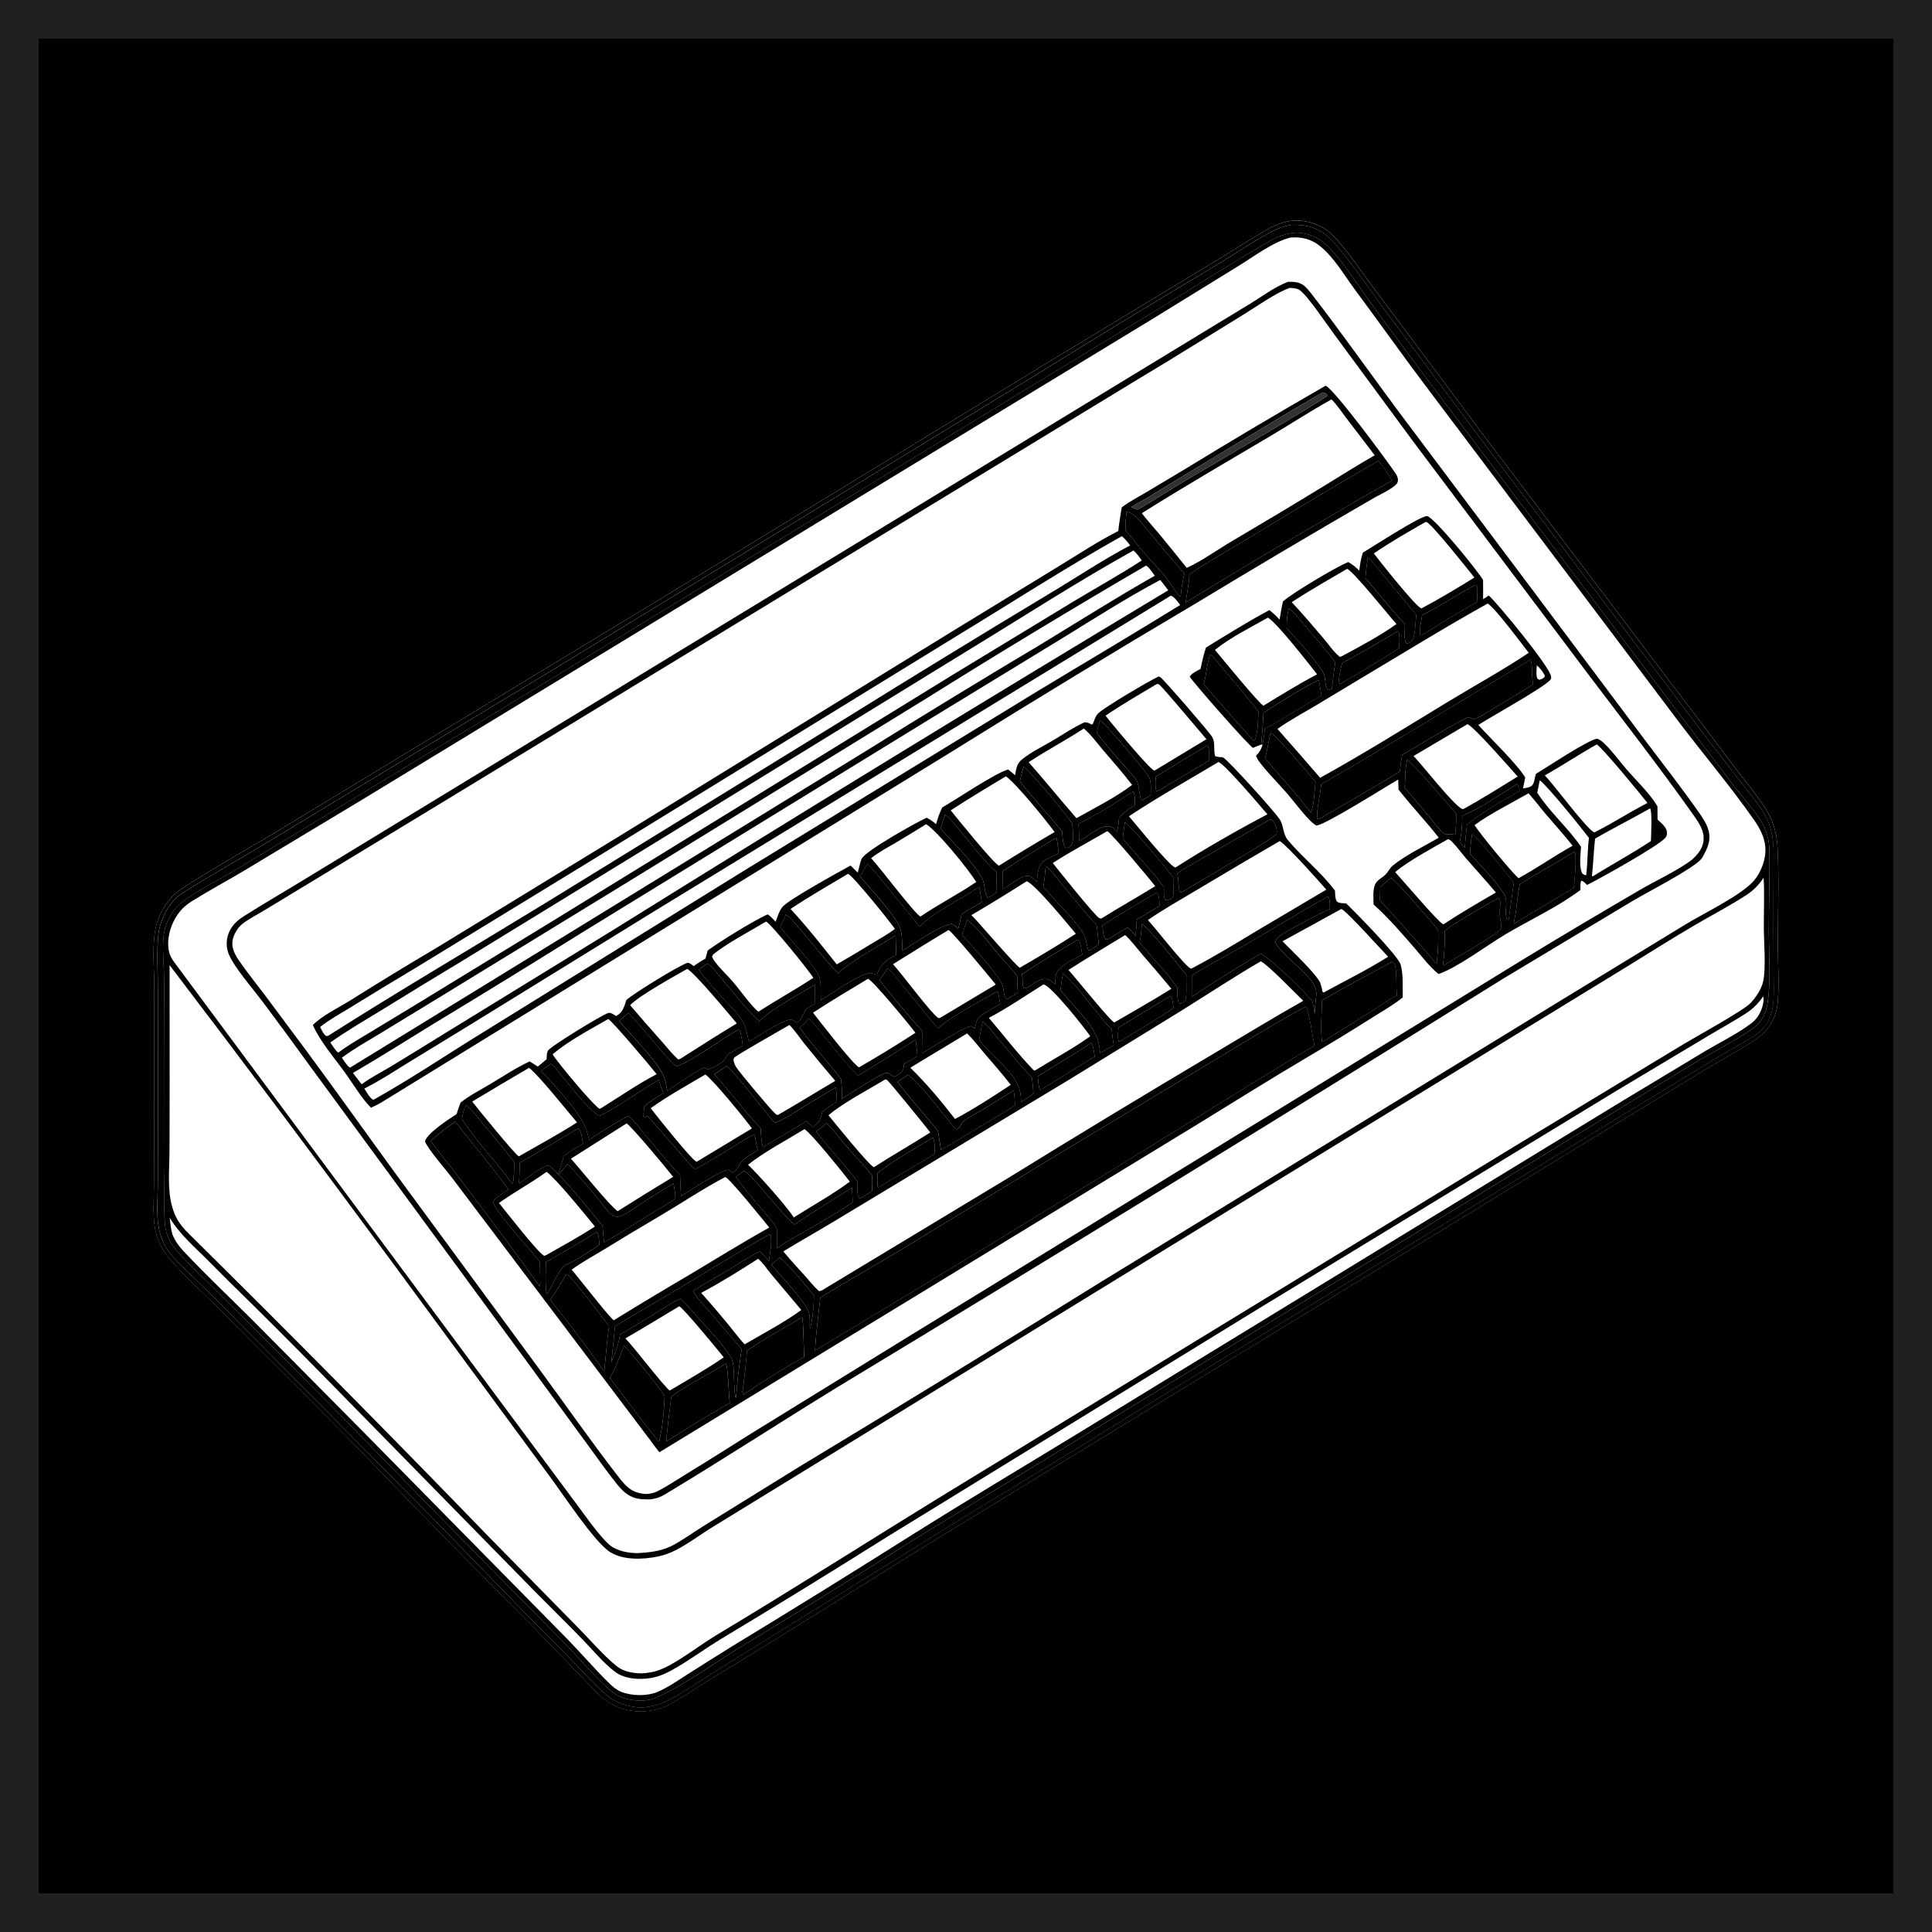 <?xml version="1.0" encoding="UTF-8"?><svg id="b" xmlns="http://www.w3.org/2000/svg" viewBox="0 0 1000 1000"><defs><style>.f{fill:#313234;}.g{fill:none;stroke:#202020;stroke-miterlimit:10;stroke-width:20px;}.h{fill:#fff;}</style></defs><g id="c"><rect id="d" width="1000" height="1000"/><rect id="e" class="g" x="10" y="10" width="980" height="980"/><path d="M796.98,415.24l-1.3,6.46c6.51,10.08,15.88,18.09,22.65,27.95-.16,4-1.13,10.05.56,13.69.89.75,1,.96,2.13,1.07.77-6.44.66-12.95,1.42-19.37-3.87-5.14-21.62-27.11-25.46-29.81Z"/><path d="M825.61,445.5c-.74,6.37-.89,12.79-1.63,19.16l.35.4c9.95-6.25,20.42-11.85,30.19-18.34.04-2.77.75-15.39-.43-16.9-9.39,5.37-19.18,10.23-28.49,15.68Z"/><path class="h" d="M919.73,521.81c-.87,4.5-3.27,9.12-6.41,12.46-4.68,4.98-23.89,15.16-30.87,19.44l-101.3,61.74-294.04,179.73c-39.51,24.25-78.51,49.31-118.22,73.25-6.93,4.18-13.63,8.78-20.61,12.84-5.53,3.21-10.6,4.46-16.95,4.58-6.74-.17-12.71-1.94-18.13-6.02-4.48-3.37-8.49-8.19-12.42-12.21l-24.05-24.75c-29.57-29.61-58.87-59.48-87.9-89.61-24.32-24.99-49.33-49.33-73.79-74.18-9.1-9.24-19.28-18.17-27.65-28.05-.48-.56-.95-1.15-1.39-1.74-.44-.6-.86-1.21-1.26-1.84-.4-.63-.78-1.27-1.13-1.92-.35-.65-.69-1.32-.99-1.99-.31-.68-.59-1.36-.85-2.06-.26-.69-.5-1.4-.71-2.11-.21-.71-.4-1.43-.56-2.16s-.3-1.45-.41-2.19c-1.01-7.02-.43-14.64-.4-21.74l.17-38.69c-.11-20.9-.11-41.81,0-62.72.01-9.32-1-19.49.2-28.7.1-.75.22-1.5.37-2.24.15-.74.32-1.48.52-2.21.2-.73.42-1.46.67-2.17.25-.72.52-1.43.81-2.12.29-.7.61-1.39.95-2.07.34-.68.7-1.34,1.08-2,.38-.66.79-1.29,1.21-1.92.42-.63.87-1.24,1.33-1.84,2.25-2.95,4.91-5.21,8.01-7.22,17.93-11.59,36.77-21.91,54.98-33.08l190.06-115.24,196.84-120.13,90.85-55c9.52-5.67,18.79-11.83,28.42-17.3,4.08-2.32,7.78-3.74,12.44-4.36.31-.04.63-.06.94-.08,6.83-.44,14.37,2.08,19.45,6.72,6.47,5.91,17.87,22.68,23.86,30.63l57.69,77.26,100.57,132.94c9,11.77,17.95,23.59,26.83,35.45,5.17,6.77,10.81,13.47,15.46,20.61,4.27,6.55,6.25,13.04,6.66,20.83.87,16.55.13,33.48.15,50.06.01,8.38.97,25.66-.47,33.1Z"/><path d="M920.2,488.72c-.02-16.59.72-33.52-.15-50.06-.41-7.79-2.4-14.28-6.66-20.83-4.65-7.14-10.29-13.83-15.46-20.61-8.88-11.86-17.82-23.68-26.83-35.45l-100.57-132.94-57.69-77.26c-5.99-7.95-17.4-24.72-23.86-30.63-5.07-4.64-12.61-7.16-19.45-6.72-.31.02-.63.05-.94.08-4.66.62-8.36,2.05-12.44,4.36-9.63,5.47-18.9,11.62-28.42,17.3l-90.85,55-196.84,120.13-190.06,115.24c-18.2,11.17-37.05,21.49-54.98,33.08-3.1,2.01-5.76,4.27-8.01,7.22-.46.6-.91,1.21-1.33,1.84-.42.63-.83,1.27-1.21,1.92-.38.65-.74,1.32-1.08,2-.34.68-.65,1.37-.95,2.07-.29.7-.56,1.41-.81,2.12-.25.71-.47,1.44-.67,2.17-.2.73-.37,1.47-.52,2.21-.15.74-.27,1.49-.37,2.24-1.19,9.21-.19,19.38-.2,28.7-.11,20.9-.12,41.81,0,62.72l-.17,38.69c-.04,7.09-.61,14.72.4,21.74.11.73.25,1.46.41,2.19s.35,1.44.56,2.16c.21.71.45,1.42.71,2.11.26.7.54,1.38.85,2.06.31.68.64,1.34.99,1.99.35.65.73,1.29,1.13,1.92.4.63.82,1.24,1.26,1.84.44.6.9,1.18,1.39,1.74,8.37,9.88,18.55,18.81,27.65,28.05,24.46,24.86,49.47,49.19,73.79,74.18,29.03,30.13,58.33,60,87.9,89.61l24.05,24.75c3.93,4.02,7.94,8.84,12.42,12.21,5.42,4.08,11.38,5.85,18.13,6.02,6.35-.12,11.43-1.37,16.95-4.58,6.99-4.06,13.68-8.66,20.61-12.84,39.71-23.94,78.71-49,118.22-73.25l294.04-179.73,101.3-61.74c6.98-4.28,26.19-14.46,30.87-19.44,3.14-3.34,5.53-7.96,6.41-12.46,1.44-7.43.48-24.72.47-33.1ZM917.62,520.78c-.56,3.93-2.09,7.95-4.63,11.02-.62.73-1.28,1.41-1.99,2.05-.71.64-1.46,1.22-2.26,1.75-6.04,4.08-12.86,7.48-19.13,11.25l-43.72,26.61-227.45,138.59-68.51,42.25c-23.63,14.41-47.46,28.57-70.89,43.28l-102.22,63.38c-9.39,5.72-18.48,12.04-27.98,17.54-5.7,3.3-10.29,4.81-16.85,5.31-5.42-.19-10.67-1.52-15.3-4.42-5.49-3.45-17.66-17.03-22.89-22.25-25.16-25.09-49.64-50.83-74.57-76.13l-92.47-93.32c-6.82-6.94-13.69-13.83-20.6-20.69-5.66-5.52-11.66-10.88-16.91-16.79-3.64-4.1-5.86-8.82-6.98-14.21-1.52-7.31-.58-16.39-.58-23.89l.04-45.87-.04-55.14c0-8.98-.69-18.65.29-27.54.53-4.8,2.82-10.53,5.53-14.49,1.8-2.64,4.37-5.25,7.06-6.96,13.89-8.81,28.39-16.79,42.45-25.34l143.43-86.62,255.47-155.94c30.86-19.17,61.9-38.06,93.11-56.65,9.82-5.82,19.23-12.51,29.36-17.79,3.22-1.68,6.37-2.75,9.94-3.37,6.46-.28,12.42.93,17.71,4.95,7.77,5.9,22.86,28.61,29.59,37.64l54.25,72.82,106.64,141.09c8.05,10.76,16.39,21.36,24.55,32.04,3.24,4.23,6.81,8.26,9.82,12.66,3.74,5.46,5.9,10.44,6.7,17.03.69,5.67.38,11.54.37,17.25l-.06,26.96.11,25.42c.02,5.46.35,11.09-.41,16.5Z"/><path d="M918.04,504.28l-.11-25.42.06-26.96c.01-5.71.32-11.58-.37-17.25-.79-6.59-2.96-11.57-6.7-17.03-3.01-4.4-6.58-8.43-9.82-12.66-8.16-10.68-16.51-21.27-24.55-32.04l-106.64-141.09-54.25-72.82c-6.73-9.03-21.82-31.74-29.59-37.64-5.29-4.02-11.25-5.23-17.71-4.95-3.57.62-6.72,1.7-9.94,3.37-10.13,5.28-19.54,11.97-29.36,17.79-31.21,18.59-62.25,37.48-93.11,56.65l-255.47,155.94-143.43,86.62c-14.06,8.55-28.56,16.52-42.45,25.34-2.69,1.71-5.26,4.32-7.06,6.96-2.71,3.97-5,9.69-5.53,14.49-.98,8.89-.29,18.56-.29,27.54l.04,55.14-.04,45.87c0,7.5-.94,16.58.58,23.89,1.12,5.39,3.34,10.11,6.98,14.21,5.24,5.91,11.25,11.27,16.91,16.79,6.91,6.85,13.78,13.75,20.6,20.69l92.47,93.32c24.93,25.3,49.41,51.04,74.57,76.13,5.23,5.21,17.4,18.8,22.89,22.25,4.62,2.9,9.87,4.23,15.3,4.42,6.56-.51,11.15-2.01,16.85-5.31,9.5-5.5,18.6-11.82,27.98-17.54l102.22-63.38c23.44-14.71,47.27-28.87,70.89-43.28l68.51-42.25,227.45-138.59,43.72-26.61c6.27-3.78,13.09-7.17,19.13-11.25.79-.53,1.55-1.12,2.26-1.75.71-.64,1.37-1.32,1.99-2.05,2.54-3.07,4.07-7.09,4.63-11.02.77-5.41.44-11.04.41-16.5ZM914.77,519.81c-.74,4.09-2.21,7.69-5.23,10.64-4.91,4.79-25.8,15.66-33.16,20.16l-102.25,62.43-297.6,181.74c-31.47,19.88-63.11,39.47-94.93,58.77-9.78,6.01-35.7,24.01-45.03,26.15-2.18.5-4.35.47-6.57.45-4.64-.23-9.17-1.31-12.88-4.22-7.6-5.98-17.59-18-24.89-25.4l-62.7-63.6c-27.15-27.52-53.98-55.45-81.39-82.69l-37.08-37.07c-6.5-6.5-13.41-12.69-19.44-19.65-3.52-4.06-5.63-7.86-6.15-13.32-.95-9.9-.26-20.47-.27-30.43l-.04-59.99c-.04-13.01-.04-26.04-.25-39.05-.11-6.64-.96-13.84-.18-20.42.64-5.42,2.82-10.15,6.33-14.34,5.08-6.08,21.53-14.13,29.03-18.62l34.69-20.9,133.05-80.59,235.52-143.68,77.55-47.06c18.55-11.35,36.94-23.19,55.78-34.04,4.65-2.68,8.81-4.22,14.17-4.67,6.1.08,11.61,2.46,16.03,6.65,7.69,7.3,17.63,22.95,24.36,32.13,15.29,20.89,30.75,41.65,46.38,62.3l112.69,149.51,28.53,37.53c3.92,5.11,8.36,9.94,11.93,15.3,3.51,5.27,5.02,10.61,5.1,16.94.17,13.81-.34,27.72-.32,41.56.02,10.84,1.08,27.3-.77,37.49Z"/><path d="M915.86,440.76c-.08-6.33-1.59-11.68-5.1-16.94-3.57-5.36-8.01-10.18-11.93-15.3l-28.53-37.53-112.69-149.51c-15.62-20.65-31.08-41.41-46.38-62.3-6.73-9.18-16.67-24.83-24.36-32.13-4.42-4.19-9.93-6.58-16.03-6.65-5.36.45-9.52,1.99-14.17,4.67-18.84,10.85-37.23,22.69-55.78,34.04l-77.55,47.06-235.52,143.68-133.05,80.59-34.69,20.9c-7.5,4.49-23.95,12.54-29.03,18.62-3.5,4.19-5.68,8.92-6.33,14.34-.78,6.58.07,13.78.18,20.42.22,13.01.21,26.04.25,39.05l.04,59.99c0,9.97-.69,20.53.27,30.43.52,5.46,2.63,9.26,6.15,13.32,6.03,6.95,12.93,13.15,19.44,19.65l37.08,37.07c27.41,27.25,54.24,55.17,81.39,82.69l62.7,63.6c7.31,7.39,17.29,19.42,24.89,25.4,3.71,2.91,8.24,3.99,12.88,4.22,2.22.02,4.39.04,6.57-.45,9.33-2.14,35.25-20.14,45.03-26.15,31.82-19.3,63.47-38.89,94.93-58.77l297.6-181.74,102.25-62.43c7.36-4.5,28.26-15.37,33.16-20.16,3.03-2.95,4.49-6.55,5.23-10.64,1.85-10.18.79-26.64.77-37.49-.02-13.84.49-27.75.32-41.56ZM911.71,522.48c-1.07,2.84-2.71,5.25-5.12,7.1-7.13,5.44-16.04,9.75-23.77,14.34l-41.82,25.17-123.6,75.39-159.63,97.57c-27.71,16.91-55.64,33.54-83.14,50.78-31.9,20.15-63.97,40.02-96.21,59.61-7.63,4.74-15.23,9.53-22.8,14.36-4.86,3.08-9.93,6.66-15.24,8.92-5.38,2.29-13.55,2.17-19-.1-2.44-1.02-4.31-2.64-6.16-4.47-7.99-7.88-15.31-16.47-23.21-24.45l-105.01-106.63-56.08-56.56c-11.95-11.9-24.35-23.59-35.89-35.88-2.48-2.64-4.38-5.26-5.77-8.63-.8-2.84-1.09-5.79-1.46-8.72,5.17,8.49,12.45,14.73,19.43,21.68,7.21,7.31,14.49,14.54,21.86,21.69,15.9,15.63,31.62,31.57,47.21,47.51l101.17,103.2c8.07,8.15,16.27,16.19,24.26,24.43,5.21,5.37,10.44,11.75,16.34,16.33,5.14,3.99,12.68,4.42,18.91,3.4,5.11-.84,9.7-3.34,14.1-5.96,7.38-4.41,14.35-9.48,21.68-13.97,28.95-17.38,57.71-35.06,86.28-53.04l191.05-117.38,186.3-113.41,48.08-28.78c6.45-3.86,13.11-7.49,19.41-11.58,3.71-2.41,6.22-5.12,8.79-8.69.47,2.11-.21,4.83-.95,6.8ZM912.63,507.93c-.95,4.15-3.62,8.07-6.47,11.18-3.53,3.85-28.82,17.77-34.61,21.25l-87.98,53.2-293.02,178.91c-39.95,24.51-79.45,49.7-119.65,73.82-8.4,5.04-16.1,11.22-24.75,15.87-2.93,1.58-5.96,2.82-9.25,3.42-1.64.31-3.36.54-5.03.53-4.16-.01-8.97-.87-12.33-3.45-6.34-4.87-14.63-14.43-20.59-20.47l-45.57-46.36c-51.39-53.1-103.37-105.62-155.95-157.56-4.47-4.46-6.86-8.17-8.5-14.31-2.37-8.89-1.2-19.4-1.19-28.59l.07-34.6-.03-61.23c38.7,50.82,77,101.94,114.89,153.36l81.58,110.89c6.86,9.13,23.04,33.93,31.29,39.4,6.76,4.49,17.33,4.04,24.95,2.46,1.59-.33,3.15-.77,4.68-1.31,1.53-.54,3.02-1.19,4.47-1.93,6.75-3.43,13.08-8.28,19.56-12.24l51.92-31.86,213.84-131.18,207.85-127.24c11.41-7.05,22.78-14.23,34.36-21.01,8.87-5.2,18.05-9.98,26.67-15.57,3.66-2.37,6.57-5.29,8.94-8.94.07.46.11.66.13,1.18.39,8.22,0,16.61.04,24.85.04,7.42,1.17,20.95-.33,27.5ZM907.79,455.86c-6.35,7.45-25.92,16.86-35.15,22.48l-63.63,38.8-238.74,146.12c-51.96,32.31-104.14,64.27-156.52,95.9l-48.22,29.84c-5.51,3.39-10.81,7.24-16.44,10.4-5.41,3.04-10.83,3.9-16.94,4.36-4.82.46-10.67-.42-14.87-2.83-5.08-2.92-14.64-16.83-18.68-22.17L90.49,498.44c-1.26-1.7-2.41-3.42-2.91-5.51-1.47-6.15.26-12.86,3.44-18.16,2.13-3.55,4.8-6.12,8.3-8.31,8.63-5.41,17.7-10.26,26.47-15.47l61.11-36.75,267.22-162.59,141.87-86.24,44.77-27.58c8.16-4.95,17.99-12.57,27.15-14.87,5.94-.48,10.94.8,15.61,4.64,7.11,5.83,12.56,15.29,18.03,22.65,12.66,17.06,24.96,34.43,37.76,51.37l127.47,169.13c13.4,17.96,28.16,35.16,41.01,53.5,2.97,4.24,5.5,8.89,5.93,14.15.49,6-2.01,12.87-5.91,17.45Z"/><path d="M884.39,430.06c-.85-3.38-2.85-6.42-4.83-9.24-9.37-13.4-19.55-26.3-29.36-39.39l-57.18-76.35-68.97-91.86c-15.11-20.32-29.72-41.11-45.23-61.13-1.37-1.77-3.02-3.87-4.98-4.98-2.23-1.26-4.71-1.3-7.19-1.24-6.8,2.61-13,7.3-19.18,11.1l-24.67,14.98-97.31,59.22-265.16,161.44-102.01,62.11c-10.52,6.45-21.22,12.63-31.65,19.22-3.44,2.18-6.25,4.47-7.97,8.29-.11.23-.21.47-.3.71-.1.24-.18.48-.27.72-.08.24-.16.49-.23.73-.07.25-.13.49-.19.74-.06.25-.11.5-.15.75-.04.25-.08.5-.11.76-.03.25-.05.51-.07.77-.02.25-.03.51-.03.77,0,.25,0,.51,0,.77,0,.26.03.51.05.77.02.26.05.51.09.76.04.25.08.5.13.76.05.25.11.5.17.75.06.25.13.5.21.74.08.25.16.49.25.73.09.24.18.48.28.71,2.81,6.63,12.45,17.74,17.05,23.85,8.43,11.24,16.77,22.56,24.99,33.96l112,152.62,31.77,43.44c4.95,6.74,9.78,13.65,15.01,20.18,2.26,2.82,4.82,5.41,8.26,6.75,2.85,1.11,5.79,1.14,8.8,1.13,3.1-.42,5.07-1,7.8-2.63,30.51-18.3,60.34-37.83,90.72-56.38,115.07-69.58,229.68-139.9,343.83-210.98l66.82-40.11c7.37-4.39,30.81-16.35,35.08-21.47.37-.45.61-.94.89-1.45,2.3-4.17,4.08-8.16,2.85-13.03ZM878.59,442.05c-1.18,1.42-2.53,2.79-4.05,3.85-7.87,5.52-17.57,9.94-25.96,14.85-19.8,11.57-39.6,23.26-59.18,35.21l-319.34,195.95-80.85,49.82c-11.27,7.08-22.48,14.2-33.85,21.13-5.03,3.06-10.07,6.53-15.33,9.13-1.83.91-3.56,1.12-5.58,1.31-2.33-.14-4.66-.58-6.76-1.66-3.03-1.56-5.35-4.36-7.41-7.01-14.15-18.22-27.41-37.29-41.08-55.89l-73.98-100.61c-15.91-21.78-31.5-43.85-47.58-65.5l-20.35-27.31c-4.55-6.03-9.36-11.96-13.62-18.18-1.26-1.84-2.43-3.81-3.03-5.97-.86-3.1-.22-5.91,1.32-8.68.99-1.78,2.04-3.19,3.66-4.42,3.55-2.69,7.78-4.84,11.61-7.14l20.24-12.26,74.82-45.4,358.81-218.25c17.58-10.48,34.91-21.42,52.37-32.1,6.31-3.86,17.76-11.96,24.3-13.94,1.74.15,3.61.24,5.08,1.29,4.03,2.87,13.96,17.69,17.37,22.28l42.31,57.4,88.9,118.21c18.42,24.4,37.38,48.67,55.04,73.62,2.18,3.07,4.85,6.92,5.26,10.74.4,3.71-.79,6.71-3.14,9.54Z"/><path d="M862.82,430.73c-.34-2.76-2.96-4.75-4.87-6.51l-.06-6.89c-3.88-6.6-11.02-13.34-16.1-19.24-3.64-4.23-7.01-8.94-10.98-12.84-1.24-1.22-2.52-2.43-4.22-2.93-5.55,1.23-25.35,14.46-31.58,18.24-.72,1.85-.68,4.32-1.91,5.89-.94,1.2-3.36,1.37-4.79,1.63l1.14-5.64c-4.27-7.1-18.02-20.24-24.27-27.21,7.28-4.67,32.88-18.79,37.03-23.08.68-.7.72-.85.65-1.83-.35-4.91-27.56-37.83-32.24-42.07l-2.98,1.87c.05-3.3.04-6.61-.01-9.92-2.86-4.94-25.09-32.15-28.88-33.04-2.91-.68-28.63,16.15-33.25,18.81-1.15,3.08-1.56,6.19-1.94,9.43-1.76-1.85-3.53-3.31-5.8-4.49-6.63,2.86-28.48,15.79-33.69,20.39-.77,3.07-1.2,6.29-1.76,9.41-1.68-1.83-3.32-3.4-5.29-4.91-11.18,5.96-22,12.76-32.81,19.37-1.25,3.64-2.03,7.32-2.83,11.08-1.8.99-4.58,2.17-5.57,4.03,2.6,3.97,30.82,36.04,32.76,36.8l4.23-1.7c.5-5.47.89-10.95,1.18-16.44,8.87-5.67,19.26-12.41,28.64-16.99.49,2.7.95,5.42,1.38,8.13-9.95,5.36-19.24,11.95-29.3,17.1-.25,2.77-.71,5.48-1.18,8.22-.76,2.57-1.55,3.88-3.42,5.74.43,1.18.92,2.12,1.67,3.12,4.26,5.66,9.45,10.7,14.09,16.05,3.98,4.59,7.64,9.66,11.85,14.02,1.09,1.13,2.22,2.1,3.54,2.94,3.8.33,36.4-20.34,42.45-23.77l.17,5.16c6.64,8.54,14.17,16.39,20.84,24.93-7.18,4.19-17.6,9.27-23.79,14.43-1.62,1.35-2.43,3.31-3.9,4.77-1.22,1.2-2.8,2-4.04,3.22-2.83,2.78-2.03,8.42-2.03,12.14,7.65,6.81,14.88,15.23,21.6,23,3.78,4.36,7.52,9.39,12.05,12.99,10.01-3.44,24.98-14.82,34.76-20.62,12.75-7.56,26.79-13.95,38.68-22.87,0-1.53-.19-3.36.38-4.79,1.26.19,2.1,1.33,3.05,2.18,6.87-3.39,36.3-19.83,40.35-24.21.8-.87,1.14-1.9,1-3.09ZM791.17,410.6c3.15,3.54,6,7.34,9.07,10.95,4.58,5.4,9.34,10.65,13.76,16.2-9.53,5.28-18.43,11.6-28,16.81-3.73-3.23-20.15-23.17-22.76-27.48,7.12-5.36,19.84-11.85,27.93-16.48ZM759.27,426.99c-.45,3.94-.81,7.88-1.1,11.83l-2.64-3.2c1.12-4.46,1.31-8.82,1.32-13.4,9.42-3.71,19.59-11.06,28.31-16.39.84.71,1.24,2.52,1.63,3.59-6.51,3.34-22.41,12.54-27.54,17.57ZM785.56,401.94c-9.15,5.64-18.27,11.38-27.67,16.6l-.82.26c-3.85-.95-21.02-23.03-25.42-27.49l27.85-16.46c2.68.35,22.89,23.61,26.07,27.09ZM795.44,344.35c1.66,1.41,3.28,3.45,4.21,5.41l-.32.83c-.76.52-1.52,1.16-2.47,1.22-.59.04-.77-.32-1.18-.68-.72-2.07-.32-4.61-.24-6.78ZM764.33,302.91c.83,1.87.1,6.51.13,8.77-9.75,5.29-19.2,11.45-28.72,17.15l-.58-.13c-.88-1.86.69-7.89.93-10.3,9.41-4.75,18.17-10.71,27.5-15.64l.74.15ZM737.89,270.16c.15.01.3,0,.45.04,2.4.5,21.71,24.86,24.8,28.73-8.95,5.54-18.09,11.04-27.39,15.98-2.58-.38-22-24.89-24.67-28.46,8.61-5.87,17.76-11.12,26.8-16.28ZM707.99,288.57c3.25,2.79,6.03,6.75,8.79,10.06l16.31,19.6c-.49,3.08-.47,11.89-2.39,13.65-.92.62-1.53,1.07-2.64,1.28-1.68-2-.79-7.38-.85-10.09-7.15-7.56-13.69-15.92-20.5-23.82.31-3.57.74-7.13,1.29-10.67ZM724.25,335.49c-10.04,6.42-20.42,12.71-30.75,18.65-.03-.02-.06-.04-.08-.07-1.19-1.9.72-8.47,1.2-10.83,9.75-5.35,19.4-10.87,28.94-16.57l.3.27c.79,2.39.38,5.99.39,8.55ZM697.23,294.44c2.95.78,21.8,24.41,25.59,28.56-8.69,6.22-19.33,11.87-28.79,16.91h-.69c-3.08-2.54-5.77-6.51-8.36-9.57-5.35-6.32-10.7-12.6-16.38-18.63,9.27-6.15,19.06-11.62,28.64-17.27ZM649.4,383.26l-.57.06c-8.78-9.5-17.38-19.43-25.79-29.27,1.54-5.03,1.55-10.46,3.38-15.36,2.68,2.2,5.05,5.6,7.31,8.24,5.98,6.98,11.86,14.04,17.63,21.19-.22,4.46-.14,11.14-1.97,15.14ZM654.02,365.25c-1.72-.24-22.29-25.43-25.16-28.86,8.12-6.56,18.35-11.55,27.43-16.71,5.04,3.11,20.92,23.62,25.45,29.35-9.48,4.97-18.6,10.62-27.73,16.21ZM665.98,325.11c.02-3.54.09-6.83,1.23-10.23,3.44,2.85,6.42,6.84,9.33,10.23,4.95,5.79,9.99,11.54,14.61,17.59-.73,4.59-1.28,9.16-1.76,13.77l-1.53.74c-2.06-.53-1.85-5.63-2.34-7.51-1.24-4.79-15.39-19.8-19.55-24.6ZM678.48,420.64c-7.34-9.69-15.82-18.83-23.73-28.08,1.25-4.36,1.87-8.92,2.88-13.34,5.35,3.68,18.19,19.64,23.31,25.47-.61,4.14-.72,12.35-2.46,15.95ZM661.22,377.3c6.35-4.53,13.34-8.3,20.06-12.26l22.35-13.46c22.06-13.13,43.97-26.71,66.39-39.19,3.32,1.67,18.04,21.29,21.26,25.5-13.37,8.94-27.58,16.72-41.34,25.07-22.1,13.4-44.01,27.14-66.64,39.63-7.29-8.49-14.65-16.92-22.08-25.28ZM724.59,399.31c-13.63,8.38-27.57,16.27-41.37,24.38l-.89.32-.59-.37c-.41-3.74,1.72-13.18,2.17-17.73,36.44-20.95,72.13-43.13,108.35-64.46,1.12,3.2.37,8.77,1.31,12.72-6.62,4.32-13.47,8.3-20.25,12.35-2.94,1.75-6.38,4.27-9.56,5.46-1.33.5-2.22-.28-3.43-.83-2.26.15-29.85,16.98-34.57,19.59-.61,2.82-.85,5.71-1.18,8.57ZM739.73,422.74l-12.67-15.08c.44-4.68.08-9.8,1.3-14.34,2.41.93,22.91,24.86,25.44,28.1,0,3.52-.32,7.06-.54,10.58-1.89-.2-3.82-.16-5.73-.33-2.89-2.58-5.32-5.96-7.81-8.93ZM743.64,498.59l-.41.03-1.8-2.12c-3.16-4.11-7.01-8.01-10.47-11.9-5.52-6.21-10.97-12.54-16.76-18.49l.25-6.99,5.41-4.74c3.82,2.3,20.16,21.94,24.47,26.73.32,5.81-.08,11.71-.69,17.49ZM722.16,451.41c5.93-5.27,19.98-12.89,27.33-17.04.77.21,1.29.52,1.85,1.08,2.73,2.74,5.1,6.08,7.64,9.02,5.07,5.86,10.32,11.55,15.3,17.49-9.17,5.34-18.36,10.65-27.21,16.51-2.62-1.1-21.17-23.02-24.92-27.06ZM748.32,499.12l-1.08.62-.41-.22c.89-6.02.98-11.76,1.02-17.84,8.6-6.3,18.41-11.44,27.61-16.84.06.04.13.07.18.12.02.02.6.8.61.84.67,1.49-.03,4.65-.04,6.32-.01,2.86.88,5.63.89,8.52-2.97,3.71-23.18,14.8-28.79,18.48ZM780.95,475.67c-.39.41-.12.23-.9.35-1.61-3.76.76-9.61-1.4-13.06-.1-.17-.22-.33-.33-.49-4.78-7.57-11.64-13.88-17.49-20.65.32-3.45.52-6.97,1.18-10.36,7.58,7.85,14.98,16.83,21.52,25.57-.97,6.2-1.64,12.44-2.59,18.65ZM814.64,459.51l-30.59,18.33-.49-.08c.24-1.96.76-3.88,1.05-5.84.7-4.76,1.02-9.49,1.99-14.21,9.2-5.82,18.82-11.03,28.09-16.75.43.06.15-.02.71.48.41,6-.28,12.1-.77,18.07ZM821.01,453.02c-1.13-.1-1.25-.32-2.13-1.07-1.69-3.64-.72-9.69-.56-13.69-6.77-9.86-16.15-17.88-22.65-27.95l1.3-6.45c3.83,2.7,21.59,24.67,25.46,29.8-.77,6.42-.66,12.93-1.42,19.37ZM799.59,401.37c9.08-5.15,17.78-10.93,26.87-16.06,3.01,1.75,22.84,25.91,26.26,30.3-9.15,4.74-17.82,10.34-27.01,15.01l-.54.19c-3.86-1.5-20.68-24.52-25.57-29.44ZM854.52,435.33c-9.77,6.49-20.24,12.09-30.19,18.34l-.35-.4c.74-6.37.89-12.79,1.63-19.17,9.31-5.46,19.09-10.31,28.49-15.68,1.17,1.51.46,14.13.42,16.9Z"/><path d="M785.17,405.84c-8.72,5.33-18.89,12.67-28.31,16.39-.02,4.58-.21,8.94-1.32,13.4l2.64,3.2c.28-3.95.65-7.89,1.1-11.83,5.13-5.03,21.02-14.23,27.54-17.57-.39-1.07-.8-2.88-1.63-3.59Z"/><path d="M760.84,441.81c5.84,6.77,12.7,13.08,17.49,20.65.11.17.22.33.33.49,2.16,3.45-.21,9.3,1.4,13.06.77-.12.51.06.9-.35.95-6.2,1.62-12.45,2.59-18.65-6.54-8.74-13.93-17.72-21.52-25.57-.67,3.4-.86,6.92-1.18,10.37Z"/><path d="M684.02,360.09c-.43-2.72-.89-5.43-1.38-8.13-9.38,4.58-19.77,11.32-28.64,16.99-.29,5.49-.69,10.96-1.18,16.44l.72.03c.47-2.74.92-5.45,1.18-8.22,10.05-5.15,19.35-11.74,29.3-17.1Z"/><path d="M735.16,328.71l.58.13c9.52-5.7,18.97-11.86,28.72-17.15-.04-2.26.7-6.9-.13-8.77l-.74-.15c-9.33,4.93-18.09,10.89-27.5,15.64-.24,2.41-1.81,8.44-.93,10.3Z"/><path d="M694.62,343.24c-.48,2.37-2.39,8.94-1.19,10.83.02.03.05.05.08.07,10.34-5.94,20.71-12.23,30.75-18.65,0-2.56.4-6.16-.39-8.55l-.3-.27c-9.55,5.7-19.19,11.22-28.94,16.57Z"/><path d="M687.87,357.22l1.53-.74c.48-4.62,1.02-9.19,1.76-13.77-4.62-6.06-9.66-11.81-14.61-17.59-2.91-3.39-5.89-7.38-9.33-10.23-1.14,3.4-1.22,6.69-1.23,10.23,4.16,4.8,18.31,19.81,19.55,24.6.49,1.88.27,6.98,2.33,7.51Z"/><path d="M728.07,333.15c1.11-.21,1.72-.66,2.64-1.28,1.93-1.76,1.9-10.57,2.39-13.64l-16.31-19.6c-2.77-3.31-5.54-7.27-8.79-10.06-.55,3.54-.98,7.1-1.28,10.67,6.81,7.89,13.35,16.26,20.5,23.82.06,2.71-.83,8.09.86,10.09Z"/><path d="M657.63,379.22c-1.01,4.43-1.63,8.99-2.88,13.34,7.92,9.25,16.39,18.39,23.73,28.08,1.74-3.6,1.85-11.81,2.46-15.95-5.13-5.83-17.97-21.79-23.32-25.47Z"/><path d="M747.54,431.67c1.91.17,3.83.13,5.73.33.22-3.51.54-7.06.54-10.58-2.53-3.24-23.03-27.17-25.44-28.09-1.22,4.53-.86,9.65-1.3,14.33l12.67,15.08c2.49,2.97,4.92,6.34,7.81,8.93Z"/><path d="M626.42,338.68c-1.83,4.91-1.84,10.33-3.38,15.37,8.41,9.84,17.01,19.76,25.79,29.27l.57-.06c1.83-4,1.75-10.68,1.96-15.14-5.77-7.15-11.65-14.22-17.63-21.19-2.27-2.65-4.63-6.04-7.31-8.24Z"/><path d="M776.26,465.8s-.59-.82-.61-.84c-.05-.05-.12-.08-.18-.13-9.2,5.4-19.01,10.54-27.61,16.84-.04,6.07-.13,11.82-1.02,17.84l.41.22,1.08-.62c5.61-3.68,25.82-14.77,28.79-18.48,0-2.88-.9-5.66-.89-8.52,0-1.68.71-4.83.04-6.32Z"/><path d="M719.86,454.38l-5.41,4.74-.25,6.99c5.8,5.96,11.24,12.28,16.76,18.49,3.46,3.89,7.31,7.79,10.47,11.9l1.8,2.13.41-.03c.61-5.78,1-11.68.69-17.49-4.31-4.78-20.65-24.43-24.47-26.73Z"/><path d="M814.7,440.96c-9.28,5.72-18.89,10.93-28.09,16.75-.97,4.72-1.29,9.46-1.99,14.21-.29,1.96-.82,3.88-1.05,5.84l.49.08,30.59-18.33c.49-5.98,1.18-12.08.77-18.07-.57-.5-.29-.42-.71-.49Z"/><path d="M763.76,371.96c3.18-1.19,6.61-3.7,9.56-5.46,6.79-4.04,13.64-8.02,20.25-12.35-.94-3.95-.19-9.52-1.31-12.72-36.22,21.33-71.9,43.52-108.35,64.46-.46,4.55-2.58,14-2.17,17.73l.59.37.89-.32c13.8-8.1,27.74-15.99,41.37-24.38.33-2.86.57-5.76,1.18-8.57,4.72-2.61,32.31-19.45,34.57-19.59,1.21.55,2.1,1.32,3.43.83Z"/><path d="M722.52,245.3c-3.96-6.01-31.99-43.97-36.4-45.65-24.13,13.86-48.07,28.05-71.81,42.58l-21.02,12.57c-4.23,2.51-8.81,4.86-12.71,7.84-.6,4.05-1.35,8.13-1.76,12.2-10.84,5.54-21.25,12.43-31.64,18.77l-52.7,32.19-172.67,106.22-95.28,58.22c-15.31,9.05-30.5,18.3-45.55,27.77-6.11,3.79-14,7.48-19.05,12.54,3.92,8.78,11.25,17.14,16.85,24.93,4.23,5.88,8.16,12.68,13.22,17.87,2.02-.95,4.02-1.85,5.91-3.04l295.41-181.7c41.91-26.11,84.11-51.74,126.61-76.88,30.44-18.44,61.06-36.56,91.86-54.36,2.49-1.41,10.99-5.31,11.64-7.91.39-1.57-.07-2.85-.92-4.15ZM689.19,206.73c2.75,2.7,5.16,6.41,7.52,9.48l14.84,19.44c-8.65,4.91-17.07,10.31-25.57,15.47-16.01,9.79-32.1,19.44-48.28,28.96-7.71,4.52-15.34,10.12-23.44,13.86-4.67-5.79-9.3-11.61-14.06-17.33-3.05-3.67-6.31-7.17-9.19-10.97,21.71-13.66,43.96-26.59,66.04-39.64,10.75-6.36,21.21-13.23,32.15-19.26ZM585.7,262.36c2.81-1.92,6.06-3.41,8.99-5.2,8.78-5.45,17.61-10.83,26.49-16.13,21.1-12.68,42.03-25.6,63.38-37.88.19.02.38.01.56.06,1.08.3,1.45.6,2.07,1.46-1.44,2.13-66.98,40.12-74.5,44.62-7.96,4.76-15.75,9.98-23.86,14.48l-3.16-1.15.02-.26ZM168.7,536.2c-1.46-1.19-2.16-3-3.01-4.64,4.95-3.93,10.83-7.1,16.2-10.42,10.77-6.65,21.6-13.22,32.47-19.71l85.7-52.34,193.15-118.68c29.1-17.68,57.77-36.22,87.46-52.9,1.72,1.43,2.97,3.04,4.31,4.81-13.86,7.24-27.1,16.16-40.54,24.19-36.08,21.69-71.99,43.65-107.73,65.89l-154.78,95.24c-37.38,22.85-75.22,45.07-112.19,68.56h-1.04ZM170.96,539.57c8.91-6.25,18.31-11.72,27.59-17.39,13.39-8.3,26.85-16.5,40.36-24.61l100.17-61.39,163.71-100.61c27.86-16.98,55.43-34.84,83.96-50.65,1.67,1.61,2.92,3.27,4.24,5.17-11.35,7.35-23.28,13.98-34.88,20.94l-61.12,37.11-207.07,127.42-73.27,44.78-23.64,14.32c-5.36,3.25-10.96,6.38-15.93,10.2-1.49-1.05-2.98-3.75-4.1-5.28ZM176.94,547.49c6.02-4.55,12.78-8.29,19.23-12.21l29.65-18.08,96.65-59.16,157-96.53c37.56-23.52,75.47-46.45,113.75-68.77,1.77,1.06,3.25,3.62,4.47,5.27-19.87,11.27-39.22,23.51-58.73,35.37-30.48,18.15-60.77,36.62-90.87,55.4l-266.91,163.83c-1.55-.85-3.14-3.66-4.24-5.12ZM182.68,555.36c13.9-8.08,27.5-16.73,41.22-25.13,25.78-15.6,51.45-31.37,77.01-47.33l180.89-111.04,67.95-41.46c16.71-10.25,33.43-21.01,50.75-30.18,1.49,1.62,2.82,3.58,4.18,5.31-96.13,57.75-191.78,116.29-286.96,175.61l-92.51,56.81c-7.65,4.77-15.33,9.48-23.05,14.15-4.96,2.96-10.37,5.68-14.98,9.14l-4.51-5.87ZM537.97,357.17l-153.3,93.75-134.73,83.47c-18.85,11.57-37.38,24.13-56.69,34.89-1.91-.91-3.51-4.11-4.67-5.85,7.77-3.9,15.19-8.78,22.6-13.34l30.79-18.82,96.3-59.39,267.7-163.54c1.83.39,3.74,3.37,4.9,4.81-24.14,14.92-48.62,29.33-72.9,44.03ZM611.14,308.34l-.13.22c-.19-.04-.41-.01-.58-.12-1-.63-5.37-7.59-6.43-8.93-3.6-4.52-7.75-8.63-11.51-13.03-3.38-3.94-6.41-8.12-9.98-11.91-.08-3.28.29-6.57.57-9.84,1.51.51,2.86,1.04,4.09,2.09,3.44,2.97,6.43,7.11,9.36,10.6,5.43,6.54,10.93,13.03,16.51,19.45-.97,3.79-1.52,7.57-1.9,11.46ZM683.8,270.01c-21.68,12.57-43.21,25.4-64.59,38.47l-5.53,3.45c.75-4.9,1.66-9.82,2.02-14.76,10.8-7.18,22.24-13.55,33.34-20.28,21.29-13.07,42.74-25.87,64.36-38.38,2.74,3.01,5.05,6.71,7.15,10.19-12.37,6.89-24.51,14.19-36.76,21.31Z"/><path class="f" d="M612.69,249.29c7.51-4.49,73.06-42.49,74.5-44.62-.62-.86-.99-1.15-2.07-1.46-.18-.05-.37-.04-.56-.06-21.35,12.28-42.28,25.2-63.38,37.88-8.88,5.3-17.7,10.68-26.49,16.13-2.93,1.79-6.18,3.28-8.99,5.2l-.03.26,3.16,1.15c8.1-4.5,15.89-9.72,23.86-14.48Z"/><path d="M592.5,286.49c3.76,4.39,7.91,8.5,11.51,13.03,1.06,1.33,5.42,8.3,6.43,8.93.17.1.38.08.58.11l.13-.22c.39-3.89.94-7.67,1.9-11.46-5.58-6.42-11.08-12.9-16.51-19.45-2.93-3.48-5.92-7.62-9.36-10.6-1.22-1.05-2.58-1.58-4.09-2.09-.27,3.26-.65,6.56-.57,9.84,3.57,3.79,6.6,7.97,9.98,11.91Z"/><path d="M615.7,297.17c-.36,4.94-1.27,9.87-2.02,14.76l5.53-3.46c21.38-13.07,42.91-25.9,64.59-38.47,12.25-7.11,24.38-14.42,36.76-21.31-2.1-3.49-4.41-7.18-7.15-10.19-21.62,12.52-43.08,25.31-64.36,38.38-11.1,6.73-22.54,13.1-33.34,20.28Z"/><polygon points="279.1 665.02 279.5 664.55 279.05 664.8 279.1 665.02"/><path d="M724.98,499.3c-1.43-4.75-23.09-26.74-28.18-31.7-1.61-.09-3.4.02-4.77-.92-1.1-1.57-.89-3.8-1.05-5.66-7.05-9.53-16.72-17.04-24.32-26.11-2.77-3.3-2.1-7.37-4.21-10.71-2.42-3.82-26.33-30.41-29.52-32.25-1.37-.08-2.7-.08-3.99-.58-.94-3.19.19-6.71-1.4-9.78-1.13-2.17-25.47-30.22-26.94-31.07-.35-.2-.47-.23-.88-.38-5.13,2.38-27.96,15.85-31.31,19.09-1.27,1.23-1.83,3.15-2.5,4.75-.33.8-.15.5-.7,1.1l-.51-.25c-1.17-.56-2.03-1.06-3.37-.96-5.84,2.65-11.36,6.44-16.89,9.7-5.11,3.01-10.83,5.73-15.43,9.48-1.07.87-1.94,1.9-2.45,3.18-.64,1.58-.88,3.38-1.16,5.05-1.17-1.02-2.32-2.08-3.57-3-6.55,1.77-26.54,15.29-34.15,19.68-1.38,2.84-2.34,5.59-3.17,8.64-1.56-1.38-3.04-2.4-4.88-3.36-5.36,2.48-31.98,17.22-33.71,21.39-.91,2.22-1.21,4.72-1.98,7l-3.69-3.63c-5.97,3.3-31.83,17.47-35.18,21.34-1.68,1.94-2.73,5.36-3.6,7.77-1.3-1.44-2.47-2.73-4.08-3.84-6.46,2.69-25.17,14.3-31.11,18.71l-1.09,4.13c-2.14,1.24-4.17,2.48-6.16,3.97-1.06-.85-1.86-1.7-3.29-1.71-4.97,1.77-27.48,15.66-31.54,19.21-.99,3.1-1.81,6.43-4.92,8.08-.14.07-.29.13-.43.19-1.18-.66-2.65-1.94-4.03-1.53-3.26.96-30.41,17.58-31.32,19.62-.56,1.26-.52,2.97-.58,4.33l-4.58,3.79c-1.39-.9-2.77-1.84-4.2-2.68-7.14,3.33-13.92,7.86-20.68,11.9-4.98,2.98-10.61,5.79-15.11,9.44-.73,1.98-1.44,3.96-2.04,5.98-4.06,2.53-14.87,9.63-16.36,13.92.78,3.29,11.27,15.3,14.06,19.05l102.11,135.17c1.71,2.28,3.36,4.65,5.18,6.83l278.42-169.68c19.03-11.68,37.94-23.55,57.16-34.91,11.44-6.76,22.7-13.58,33.91-20.7,5.08-3.22,10.61-6.31,15.26-10.13-.14-5.27.42-11.93-1.1-16.97ZM686.53,460.47l-34.93,20.67c-11.26,6.75-22.5,13.68-34.13,19.78l-.99.45c-2.99-.91-18.46-21.13-22.34-25.15,8.07-5.58,16.83-10.5,25.25-15.53,14.29-8.55,28.64-17.01,43.03-25.38,3.9,2.44,20.08,20.57,24.11,25.17ZM402.07,635.69c-2.25-3.8-5.58-7.22-8.42-10.59-4.41-5.23-8.78-10.46-12.91-15.91,1.42-1,2.8-2.05,4.19-3.09,3.47.45,20.51,23.58,26.39,27.75,9.58-6.79,19.81-12.85,29.75-19.13l.24,7.63-4.64,3.06c-7.47,4.78-15.2,9.16-22.86,13.63-3.86,2.25-8.24,4.35-11.71,7.17.1-3.52.1-7-.02-10.52ZM284.1,603.25c-2.88-.1-11.67,6.99-14.82,8.77l-.63.35c.19-3.5.31-7.01.37-10.52,10.19-5.81,20.3-11.76,30.31-17.87,1.7,1.47,1.99,5.75,2.42,7.94-3.37,2.24-7.01,3.99-10.1,6.64-.54,3.07-1.79,6.12-2.69,9.13.06.06.12.12.17.18,1.68-1.71,3.13-3.5,4.6-5.42,5.37,5.54,10.47,11.62,15.42,17.54,2.19,2.62,4.21,5.66,6.62,8.05.8.79,1.84,1.49,2.97,1.68,1.17.2,2.37-.18,3.42-.66,3.87-1.77,7.59-4.75,11.16-7.07,5.04-3.24,10.13-6.39,15.26-9.48.55,2.71.91,5.28,1.04,8.05-5.52,3.51-11.18,6.81-16.78,10.19-6.64,4.17-13.23,8.57-20.13,12.29-.42-2.8-.6-5.63-.83-8.45-3.98-5.06-15.31-19.02-22.75-26.72-.11.11-.21.22-.33.33.05-.17.1-.34.15-.51-1.98-2.04-3.67-3.62-4.86-4.45ZM324.35,581.46c3.16,2.25,21.02,23.7,24.08,27.69-9.64,5.82-19.22,11.74-28.74,17.77-4.46-3.22-19.21-21.73-24.18-27.17l28.83-18.29ZM312.09,647.08c9.67-5.96,19.41-11.82,29.21-17.56,11.4-6.71,22.38-14.13,34.09-20.3,2.21.59,19.96,22.71,22.81,26.15-13.86,7.72-27.31,16.05-40.91,24.2-13.19,7.73-26.3,15.61-39.32,23.63l-.3.13c-1.85-.86-18.57-22.52-21.78-26.15,5.12-3.77,10.77-6.81,16.2-10.1ZM369.71,556.05c2.08-1.47,4.25-2.83,6.38-4.23,3.18,1.78,20.85,24.83,24.91,29.38,5.51-2.1,10.82-5.8,15.82-8.89,5.24-3.23,10.51-6.4,15.82-9.51.37,2.47.42,4.98.54,7.48-2.64,1.65-5.55,3.28-7.73,5.52-.03.18-.07.37-.1.55-.58,3.74-1.86,4.62-4.61,7.03-1.06-1.07-2.18-2.09-3.28-3.14-7.39,4.69-15.07,9.01-22.59,13.51-.83-3.28-1.03-6.41-1.14-9.77-8.39-8.65-15.74-18.99-24.03-27.93ZM389.21,584.06l-28.63,17.29c-2.25-.54-21.23-24.36-23.77-27.75,8.89-6.39,18.87-11.87,28.3-17.44,4.09,2.83,20.71,23.25,24.1,27.91ZM587.4,416.7c-3.06,1.97-5.94,3.76-8.16,6.72-.19,1.11-.5,6.46-1.08,6.94-1.1-1.19-2.15-2.3-3.82-2.58-4.19-.71-8.98,3.31-12.32,5.5l-3.45,2.04c.02-3.01-.13-6-.3-9.01,9.66-4.75,19.15-10.74,28.18-16.6,1.21,1.18.9,5.32.95,6.99ZM607.34,462.6c-.06,1.41-.14,1.72-1.2,2.66-1.25.49-1.72.91-3.02.52-1.03-1.55-.62-4.78-.68-6.68-6.49-8.74-14.28-16.62-21.29-24.94.28-2.87.58-5.69,1.13-8.52,4.28,2.85,20.71,23.01,24.99,28.49-.04,2.8.19,5.68.06,8.46ZM613.49,517.74c-.26.52-.77.87-1.15,1.31-.5.17-1.04.3-1.56.44l-.66-.62c-.88-2.39-.65-5.12-.68-7.65-5.86-8.3-13.22-15.56-19.59-23.48.72-3.15.93-6.42,1.24-9.62,4.05,2.92,19.27,21.65,22.99,26.6-.26,2.88.43,10.97-.6,13.01ZM428.83,577.26c6.84-6,21.22-13.62,29.38-18.55.31.1.68.11.95.31,1.12.79,20.25,24.3,22.36,27.14-9.63,6.15-19.58,11.78-29.18,17.98-2.34-.73-20.4-23.03-23.51-26.88ZM451.29,616.63l-5.54,3.35-1,.34c-1.26-1.51-.96-6.91-1.04-8.95-6.8-8.84-14.51-16.89-21.29-25.72,1.88-1.25,3.59-2.84,5.33-4.28,3.41,2.85,6.18,7.09,9.12,10.47,4.8,5.52,10,10.81,14.49,16.58.21,2.78.13,5.42-.06,8.2ZM454.13,607.19c8.77-6.89,19.21-12.49,28.7-18.37,1.2,2.07.95,5.92,1.06,8.3-9.49,6.05-19.45,11.4-28.99,17.4l-.54-.05c-.37-2.36-.22-4.9-.24-7.29ZM464.42,559.95c1.91-1.13,3.73-2.44,5.56-3.68,7.05,5.67,13.74,14.89,19.62,21.86,1.7,2.01,3.5,4.82,5.5,6.43,1.83-.41,2.22-3.24,3.78-4.35,3.1-2.19,6.68-4.03,9.94-6,5.33-3.22,10.61-6.5,15.85-9.86.42,2.57.54,5.2.74,7.8l-5.3,3.35c-11.07,6.48-21.91,13.33-33.06,19.69l-1.59-9.82c-6.96-8.52-14.24-16.79-21.06-25.42ZM471.18,552.67c9.74-6.02,19.64-11.8,29.41-17.77,3.07,3,5.77,6.59,8.56,9.86,4.72,5.53,9.56,10.99,14.02,16.74-9.34,6.19-18.98,12.41-28.85,17.7-7.15-9.2-14.76-18.41-23.13-26.53ZM506.8,537.96l1.81-9.15c3.15,2.26,5.88,6.26,8.4,9.23,5.61,6.62,11.08,13.49,17.14,19.7.38,2.76.56,5.56.81,8.33l-3.24,2.25-3.16,1.99c-.15-2.07-.2-4.37-.81-6.35-3.06-10.01-15.27-17.47-20.95-25.99ZM511.81,526.85c9.63-5.03,18.96-11.52,28.22-17.26.12.02.24.01.36.04,4.04,1.01,21.13,22.52,23.93,26.74-8.9,6.41-18.82,11.63-28.13,17.43-.48.33-.16.17-1.04.27-8.23-8.49-15.66-18.21-23.33-27.23ZM560.17,494.08c-3.53,1.98-8.29,4.01-11.18,6.78-2.88,2.75-2.72,5.02-2.74,8.72-1-.93-2.48-2.28-3.83-2.64-3.72-.97-7.14,2.01-10.08,3.88-1.04.55-1.25.84-2.39.66-.46-.87-.61-1.45-.62-2.41,0-1.63-.16-3.23-.31-4.85,9.49-6.29,19.27-12.12,29.02-17.99,1.4,1.6,1.7,5.7,2.12,7.85ZM540.01,459c.68-3.53.9-7.18,1.27-10.76,3.22,2.67,6.09,6.63,8.75,9.85,5.76,6.95,11.3,14.16,17.6,20.62.42,3.37.74,6.76,1.1,10.14-.92.73-1.96,1.32-2.95,1.96-.81.6-1.31,1-2.33,1.14-1.02-1.37-.8-6.07-3.51-10.05-5.6-8.21-13.59-15.2-19.93-22.91ZM565.01,539.73c.98,1.86,1.22,5.05,1.63,7.16-9.46,5.61-18.65,11.69-28.12,17.32-1.11-1.25-1.15-5.28-1.37-7.07,9.17-5.98,18.71-11.35,27.85-17.41ZM548.89,512.44c.46-2.87.71-5.72,1.31-8.57,6.28,5.18,13.24,14.81,18.61,21.34,2.05,2.48,4.07,5.43,6.65,7.35.13,2.89.52,5.61,1.06,8.45l-3.04,1.72-4.03,2.27c-.33-2.3-.55-4.85-1.31-7.05-3.1-8.94-13.39-17.91-19.26-25.5ZM553.03,502.04c9.67-6.18,19.56-12.06,29.35-18.06,2.99,2.7,5.68,6.36,8.32,9.43,5.27,6.06,10.47,12.19,15.6,18.37-9.66,6.09-19.73,11.68-29.58,17.47-2.89-1.8-20.03-23.22-23.69-27.21ZM578.91,531.88c8.98-5.54,17.99-11,27.05-16.41,1.1,1.39,1.2,4.63,1.47,6.36-9.07,6.02-18.49,11.54-27.79,17.21l-.56.02c-.75-1.95-.23-5.08-.16-7.18ZM588.47,475.84c-.27,2.87-.44,5.76-.66,8.63-1.26-1.64-2.56-3.02-4.05-4.44-3.14,1.67-6.15,3.65-9.19,5.5-.96.55-1.24.82-2.32.79-1.4-1.82-1.34-5.11-1.63-7.37,9.23-5.95,18.82-11.42,28.23-17.07,1.18,1.12,1.19,5.27,1.37,6.92-3.83,2.52-7.77,4.79-11.76,7.05ZM573.13,430.2c1.87.71,22.75,25.67,24.8,28.49-9.24,5.71-18.72,11.01-27.93,16.77-.37-.1-.77-.1-1.1-.29-2.26-1.27-21.01-24.62-23.97-28.47,9.07-5.88,18.84-11.04,28.19-16.5ZM539.89,445.96c-2.93,2.4-2.82,7.08-3.21,10.53-1.07-1.06-2.38-2.66-3.9-3.03-3.37-.82-8.03,3.26-10.77,4.96l-2.86,1.71-.14-9.31c9.07-6.02,18.5-11.58,27.8-17.25.67,2.53.8,5.42,1.13,8.03-2.43,1.41-5.96,2.66-8.04,4.36ZM531.37,456.16c4.12,1.05,22.04,23.05,25.48,27.15-9.42,6.15-19.22,11.9-28.95,17.56-1.34.03-21.95-24.24-25.09-27.2,9.62-5.67,19.14-11.51,28.56-17.51ZM516.36,493.42c3.35,3.92,6.97,7.68,10.12,11.75,0,2.88.2,5.74.36,8.61l-3.18,2c-.95.64-1.72,1.18-2.86,1.43-1.62-2.35-.98-6.07-2.5-8.64-4.51-7.64-14.33-17.72-20.34-24.74l2.72-7.76c5.94,4.61,10.81,11.62,15.69,17.34ZM515.41,509.6l-28.78,17.23-.99.13c-4.33-3.22-18.28-22.23-23.41-27.9,9.55-5.96,19.07-11.9,28.72-17.68,1.63.42,22.11,25.28,24.46,28.22ZM467.18,510.12c3.14,3.89,6.43,7.66,9.56,11.56,2.86,3.56,5.57,7.36,8.87,10.53,5.47-5.36,23.4-15.1,30.8-19.19.54,2.18.9,4.41,1.31,6.62l-6.77,3.97c-.14.08-.27.15-.4.24-2.32,1.42-4.5,2.53-5.19,5.32-.26,1.07-.56,2.13-.84,3.2-.6-.39-1.16-.81-1.73-1.25-2.71-.19-21.65,11.82-25.6,14.13l.1-11.63c-7.56-8.43-15.09-17.41-22.1-26.3,1.59-1.87,2.84-3.97,4.14-6.05,3.01,2.04,5.54,6.01,7.84,8.86ZM473.83,534.57c-9.55,6.22-19.27,12.17-29.15,17.85-2.62-.72-20.87-24.41-23.85-28.26,9.31-6.07,18.89-11.81,28.43-17.53,2.53.77,22.32,24.82,24.58,27.95ZM444.12,556.77c10.04-6.12,20.03-12.22,29.82-18.73.4,2.85.7,5.7.9,8.57-2.16,1.62-4.58,2.85-6.94,4.16-.1,1.1-.15,2.28-.68,3.28-.82,1.55-2.83,2.77-4.44,3.34l-1.58-1c-.63-.4-1.5-1.06-2.27-1.07-2.36-.05-20.26,11.58-23.28,13.46.02-.12.03-.25.04-.37.02-.21.03-.42.05-.63.27-3.07-.12-6.08-.42-9.13-6.78-9.24-14.83-17.48-21.47-26.82,1.84-1.51,3.38-2.99,4.9-4.82,8.63,9.81,16.13,20.45,25.36,29.79ZM416.52,540.4c5.17,6.44,10.44,12.8,15.82,19.06-9.9,5.82-19.66,11.89-29.63,17.61-.52.04-.79-.1-1.22-.44-2.1-1.68-18.37-21.13-20.24-23.98-.92-1.4-1.39-2.52-1.6-4.17.13-.34.14-.76.39-1.03,1.3-1.44,24.82-14.72,28.56-16.92,2.88,2.84,5.37,6.71,7.92,9.87ZM416.39,584.42c3.38,1.97,20.17,22.85,23.48,27.19-8.76,6.57-19.68,12.61-29.02,18.54-3.75-5.94-18.35-22.25-23.66-27.29,9.03-7.04,19.46-12.43,29.21-18.44ZM431.76,632.15l121.79-73.42,58.04-35.67c13.67-8.54,27.08-17.37,41-25.5,4.25,2.27,17.49,16.18,21.98,20.45-15.45,8.74-30.55,17.95-45.81,27.01-35.51,21.06-70.83,42.44-105.97,64.13l-95.7,57.74c-1.05.68-1.87,1.29-3.16,1.42-2.59-2.27-4.77-5.12-7.07-7.68-3.83-4.28-7.76-8.47-11.42-12.9,8.69-5.34,17.58-10.31,26.31-15.57ZM659.41,425.63c1.16,1.83,1.73,3.97,1.32,6.1-1.67,2.48-42.42,26.02-48.62,29.83l-.91.33-.6-.34c-.75-2.89-.6-6-1.11-8.97l-.09-.51c5.7-3.98,11.99-7.29,18.03-10.74,10.11-5.7,20.18-11.48,30.2-17.35.81.32,1.32.92,1.78,1.64ZM630.62,394.45c2.93.47,22.21,23.37,25.39,27.04-15.92,8.4-32.08,17.63-47.23,27.32l-.43.2c-2.81-.39-20.79-22.84-24.01-26.51,15.02-9.98,30.83-18.78,46.28-28.06ZM625.1,385.92c.94,1.29.57,6.06.6,7.82-8.95,5.38-17.93,10.72-26.94,16.01-1.06-1.11-.57-6.14-.57-7.72,8.81-5.6,17.89-10.76,26.77-16.25.05.05.1.08.14.14ZM598.85,354.02c.31.05.65.01.93.14,1.34.6,22.12,25.51,24.68,28.46l-26.56,16.06-.51.13c-2.16-.42-22.52-24.87-25.16-28.39,8.61-5.85,17.66-11.09,26.61-16.4ZM569.4,372.88c.72.46,1.29,1,1.9,1.6,3.34,3.25,22.34,24.91,23.71,28.39.95,2.41.6,6.12.62,8.74l-3.34,1.98-1.14.65c-1.79-1.32-1.24-7.72-2.74-10.02-2.36-3.63-5.8-7-8.65-10.28-4.18-4.77-8.23-9.65-12.14-14.64l1.78-6.41ZM560.98,377.08c3.71,3.11,6.73,7.37,9.87,11.05,5.11,5.99,10.35,11.88,15.12,18.14-8.04,6.24-19.8,12.13-28.8,17.22-8.36-9.57-16.33-19.47-24.76-28.98,9.32-6.11,19.22-11.32,28.57-17.43ZM529.8,396.83c5.37,4.4,20.84,23.32,25.19,29.3.22,3,.72,6.41.23,9.38-.32,1.95-.82,2.28-2.37,3.34-.65.09-.84.02-1.45-.18-1.51-2.2-1.39-5.68-1.62-8.29-7.16-8.75-15.05-17.08-21.89-26.05.51-2.56,1.11-5.01,1.9-7.49ZM520.69,401.82c5.45,3.95,20.73,22.74,25.18,28.85-9.69,5.64-19.28,11.44-28.78,17.39-2.35-.53-21.96-24.85-25.01-28.62,9.33-6.06,19.04-11.94,28.61-17.63ZM489.15,421.65c2.39,1.57,4.48,4.4,6.35,6.58,4.34,5.03,15.7,19.8,20.19,23.01.15,3.55.22,7.1.22,10.65l-3.34,2.21c-.42.24-.83.37-1.29.53-1.96-2.51-1.31-7.34-3.12-10.39-5.43-9.17-14.29-17.45-21.4-25.39.74-2.41,1.53-4.81,2.38-7.19ZM464.55,435.65c4.96-2.96,9.89-5.97,14.79-9.04,5.79,3.42,22.15,23.69,25.97,29.91-9.29,6.32-19.38,11.42-28.67,17.74l-.19.19c-3.16-1.61-20.93-25.39-25.57-30.26,4.2-3.31,9.07-5.84,13.67-8.54ZM448.83,447.04c3.89,3.76,7.3,8.28,10.74,12.46l16.38,20.08c7.85-7.9,21.29-13.95,30.83-20.51.64,2.57.95,5.31,1.37,7.93l-6.76,3.84-3.71,2.39c-.42,2.54-1.07,5-1.73,7.48-.96-.94-1.86-1.67-2.99-2.39-4.26-.7-21.58,11.16-25.88,13.77-.19-3.71.02-8.25-1.2-11.76-2.1-6.06-15.84-20.92-20.86-26.78,1.52-2.08,2.67-4.19,3.82-6.49ZM438.96,452.27c2.2.65,22,25.1,24.26,28.54-3.64,2.78-7.78,5.02-11.69,7.39-6.09,3.74-12.24,7.4-18.43,10.96-7.69-9.7-15.49-19.63-23.91-28.69,9.65-6.45,19.83-12.24,29.78-18.21ZM406.77,473.37c4.36,2.31,20.83,24.93,27.17,30.42,4.18-4.94,23.11-15.46,29.65-19.53l.27,9.9-4.41,2.57c-3.09,2.31-4.14,4.38-5.62,7.83-.93-.31-1.87-.64-2.82-.85-4.34-.93-21.5,11.19-26.09,13.94-.25-3.76.27-7.86-.74-11.52-1.6-5.79-15.85-20.5-20.31-26.25.9-2.2,1.92-4.35,2.91-6.51ZM368.73,494.39c6.95-5.9,19.66-12.5,27.77-17.4,2.1.62,22.21,25.29,24.49,29.17-9.34,6.05-19.06,11.5-28.44,17.49-3.76-2.92-9.77-11.56-13.3-15.61-2.92-3.35-6.27-6.43-8.97-9.96-.83-1.08-1.45-1.99-1.81-3.31h.61s-.35-.39-.35-.39ZM366.27,498.75c2.37,1.44,4.54,4.64,6.4,6.77,6.52,7.49,13.1,16.52,20.39,23.15,4.75-5.62,21.23-14.37,28.63-19.01.08,3.39,0,6.79-.01,10.18-1.58.67-2.91,1.36-4.28,2.39-1.72,2.35-2.37,5.24-4.68,7.14-.95-.55-1.95-1.2-3-1.54-3.16-1.03-18.21,9.13-22.07,11.32-.85-3.26-1.49-7.22-3.05-10.22-2.12-4.07-6.31-7.81-9.4-11.2-4.66-5.1-9.38-10.14-13.49-15.7,1.44-1.33,2.87-2.31,4.57-3.29ZM355.69,501.5c3.58,1.68,21.93,23.71,25.67,28.23-9.93,5.97-19.69,12.28-29.49,18.47l-.95.1c-3.05-2.82-5.73-6.24-8.48-9.35-5.51-6.15-10.94-12.37-16.29-18.66,4.74-5.02,22.81-14.93,29.54-18.78ZM325.08,524.39c2.35,1.64,4.51,4.6,6.43,6.77,6.01,6.83,11.85,14.67,18.57,20.76,9.34-3.28,23.1-14.11,32.6-19.27.99,2.91,1.48,5.7,1.76,8.75-1.99.91-3.9,2.1-5.82,3.16-1.52.91-2.1,1.37-2.93,2.97-1.42,2.74-6.37,5.07-9.22,6.01-.61-.35-1.21-.64-1.86-.92-4.07,1.4-14.96,9.2-19.29,11.96-.36-2.79-.95-5.84-2.2-8.37-3.86-7.86-16.38-20.43-22.75-27.7l4.7-4.11ZM314.8,527.44c1.84.71,22.74,25.46,25.09,28.56-9.88,5.16-19.4,11.79-28.89,17.68l-.74.21c-3.62-2.27-21.79-24.08-24.24-28.2,8.5-7.12,19.2-12.69,28.79-18.24ZM285.19,550.57c1.92,1.39,3.65,3.96,5.2,5.77,5.49,6.42,12.95,16.81,19.75,21.35,10.6-5.33,20.58-12.64,30.8-18.72.75,2.33,1.52,4.61,2.45,6.88-3.42,2.05-6.98,4.13-9.88,6.88-.23,1.79-.42,3.5-.39,5.3l.54.48,1.51-.83c.55.21,21.39,24.58,24.41,27.67,7.01-3.8,13.69-8.05,20.5-12.18,3.27-1.99,6.62-4.31,10.15-5.82.79,1.09.83,2.25,1.05,3.55.17,1.47.61,2.99.94,4.44-2.46,1.65-6.08,3.45-8.04,5.63-1.93,2.15-2.18,4.34-4.8,6.01-.76-.45-1.48-.94-2.21-1.43-3.01-.61-20.71,11.13-24.6,13.52-.36-3.62-.49-7.22-.56-10.86-5.83-5.83-12.31-13.92-17.71-20.38-2.86-3.42-5.59-7.36-9.04-10.19-6.92,3.38-13.69,8.23-20.3,12.25-.73-2.67-1.39-5.44-2.63-7.93-4.31-8.61-15.5-20.35-22.23-27.61,1.66-1.31,3.38-2.54,5.1-3.78ZM273.86,552.7c4.91,3.71,19.66,22.25,24.8,28.26-9.63,6.21-19.93,11.7-29.86,17.45l-.33.07c-1.62-.59-21.47-24.95-24.05-28.31,9.77-5.89,19.58-11.72,29.44-17.47ZM241.29,572.06c3.14,2.46,5.8,6.19,8.39,9.23,5.6,6.55,11.07,13.2,16.42,19.96,0,3.67.07,7.64-.65,11.24h-.5c-8.16-11.38-18.35-21.39-25.82-33.26.36-2.55.81-4.93,2.16-7.16ZM279.61,664.49l-.23,1.33c-.78-.84-1.4-1.88-2.06-2.82-17.63-24.47-35.75-48.56-54.37-72.28,3.74-3.81,8.33-7.03,12.62-10.21,3.08,3.62,5.88,7.48,8.87,11.17,6.43,7.93,12.88,15.64,18.72,24.03-1.84,1.2-3.73,2.38-5.48,3.7-1.1.83-2.18,1.69-2.41,3.12,2.47,5.93,18.99,24.31,24.16,30.44l.21,11.49-.04.02ZM258.27,622.64c8.02-5.66,16.67-10.36,24.64-16.09,4.72,3.3,20.48,22.68,25.02,28.3-8.15,5.28-16.73,9.97-25.17,14.78l-1.02.37c-2.49-.52-20.73-23.98-23.48-27.36ZM283.09,669.65c-1.05-1.7-.55-13.68-.56-16.41,8.98-4.97,17.8-10.19,26.48-15.66,1.04,1.49,1.05,4.83,1.3,6.7-5.75,3.65-12.04,8.43-18.42,10.83-3.46,4.21-5.83,9.59-8.38,14.38l-.43.17ZM312.77,709.81l-2.17-2.95c-8.26-11.62-16.87-22.97-25.82-34.06,3.08-4.24,5.67-8.9,8.45-13.35,3.97,2.76,18.07,21.81,22.03,26.92-1.1,7.76-1.71,15.63-2.49,23.43ZM341.23,745.89l-.42.12-1.43-1.78c-8.05-10.25-15.95-20.61-23.7-31.08,3.07-5.27,5.13-10.93,7.33-16.59,6.59,7.1,15.65,17.97,21.01,26-.19,6.5-1.17,17.12-2.79,23.33ZM323.67,692.76c9.39-5.38,18.61-11.1,27.91-16.63,2.09.86,20.5,23.21,23.02,26.42-8.93,6.22-18.6,11.58-27.92,17.19-2.65-1.55-18.57-22.63-23.01-26.97ZM346.06,745.38l-1.02.62c-.47-.7,2.14-20.44,2.44-23.06,8.58-6.58,19.1-11.32,28.24-17.2,1.05,1.04,1.57,17.59,2.02,20.43-10.71,6.15-21.27,12.55-31.67,19.21ZM380.84,723.61c-1.58-5.27-.12-16.7-2.3-20.66-.09-.17-.2-.33-.3-.5-4.21-7.21-13.35-16.27-19.04-22.78-2.21-2.57-4.4-5.14-6.84-7.5-3.85,1.56-7.55,4.1-11.08,6.28-6.73,4.15-13.37,8.51-20.34,12.24-.7,5.24-2.58,9.75-4.58,14.61.8-6.24,1.29-12.55,1.98-18.81,11.08-6.93,22.53-13.29,33.74-20.01,15.46-9.27,30.69-18.86,46.41-27.7l.37.34c.91,3.98-.37,9.59-.87,13.69-1.45-1.84-2.95-3.42-4.67-5.01-5.7,2.57-11.12,6.43-16.49,9.65-6.01,3.61-12.22,6.94-18.08,10.78,2.34,4.17,6,7.72,9.09,11.34l16.03,18.75c-.68,4.95-1.43,9.91-1.98,14.88-.39,3.46-.47,6.98-1.04,10.42ZM414.76,678.03c-9.05,6.64-19.65,12.11-29.34,17.81-2.65-2.77-4.99-6.03-7.43-8.99-4.88-6-9.9-11.89-15.06-17.66,10.07-5.33,19.89-11.52,29.49-17.64,2.42,1.97,4.62,5.42,6.66,7.86l15.68,18.63ZM384.97,721.78l-.54-.16.14-.99-.82-.33.69-.38c.82-6.92,1.68-13.83,2.2-20.79,8.97-6.33,19.09-11.65,28.5-17.32.77.72.86,17.49,1.12,20.6-10.68,5.88-21.24,12.45-31.28,19.36ZM419.37,687.64l-.22-.53c-.06-2.47.27-5.5-.52-7.85-1.99-5.88-14.59-18.95-19.36-24.51l4.19-3.9c2.73,1.32,15.47,16.57,17.84,19.75-.09,5.44-.63,11.75-1.93,17.03ZM660.93,552.95c-19.34,11.61-38.33,23.82-57.59,35.56-58.97,36.41-118.16,72.46-177.57,108.15l-3.97,2.45c.63-9.17,1.75-18.3,2.77-27.43,13.34-8.34,27.13-16,40.61-24.12l88.23-53.57,73.22-44.06c16.3-9.77,32.48-19.91,49.24-28.87,1.66,2.05,3.79,16.77,4.47,20.33-6.59,3.55-12.99,7.71-19.42,11.57ZM680.45,524.8c-.28-2.31-.63-4.48-1.23-6.74-5.53-6.17-19.79-20.41-26.53-24.48l-3.86,2.25c-10.83,6.44-21.49,13.14-31.99,20.12l.07-11.05c8.6-5.5,17.91-10.22,26.74-15.36,14.59-8.47,28.95-17.25,43.66-25.52,1.3,1.22.98,4.79,1.04,6.49-4.56,1.96-22.71,11.31-26.23,14.21-1.09.9-1.78,1.57-1.93,3,2.39,5.05,11.11,11.76,15.32,16.16,8.61,9,5.17,9.79,4.95,20.92ZM663.81,487.22l30.45-16.72c2.1.34,21.09,21.48,24.25,24.7-10.21,6.42-21.11,11.89-31.72,17.61l-1.55.91c-.91-.26-.72-.73-.95-1.6-.35-1.34-.66-3.16-1.4-4.33-3.38-5.36-14.19-15.64-19.08-20.58ZM708.86,524.06l-22.61,14.2-1.89.94c-1.01-4.2-.17-16.19-.14-21.34,11.82-7.02,24.15-13.34,36.17-20.01l1.1.64c1.89,2.9.93,12.64,1.58,16.7-4.88,2.63-9.54,5.89-14.22,8.87Z"/><path d="M403.46,650.86l-4.19,3.9c4.77,5.55,17.37,18.63,19.36,24.51.8,2.35.47,5.37.52,7.85l.22.53c1.3-5.28,1.85-11.59,1.94-17.03-2.38-3.19-15.12-18.43-17.84-19.75Z"/><path d="M579.64,539.04c9.29-5.66,18.72-11.19,27.79-17.21-.27-1.73-.36-4.98-1.46-6.36-9.06,5.4-18.07,10.87-27.05,16.4-.07,2.1-.59,5.23.16,7.18l.57-.02Z"/><path d="M598.75,409.75c9.01-5.29,17.99-10.63,26.94-16.01-.03-1.76.34-6.52-.6-7.82-.04-.05-.09-.09-.14-.14-8.88,5.49-17.96,10.65-26.77,16.25,0,1.58-.49,6.61.57,7.72Z"/><path d="M566.64,546.89c-.41-2.11-.65-5.3-1.63-7.16-9.14,6.06-18.68,11.43-27.85,17.41.22,1.79.26,5.82,1.37,7.07,9.46-5.63,18.66-11.71,28.12-17.32Z"/><path d="M310.31,644.28c-.26-1.86-.26-5.21-1.3-6.7-8.68,5.47-17.51,10.69-26.48,15.66.01,2.73-.49,14.71.56,16.41l.43-.17c2.55-4.79,4.92-10.17,8.38-14.38,6.38-2.4,12.67-7.19,18.42-10.83Z"/><path d="M454.37,614.48l.54.05c9.54-6,19.5-11.35,28.98-17.4-.12-2.39.14-6.24-1.06-8.3-9.49,5.88-19.93,11.48-28.7,18.37.02,2.39-.13,4.93.24,7.29Z"/><path d="M598.85,461.86c-9.41,5.66-19.01,11.13-28.23,17.07.28,2.26.22,5.55,1.63,7.37,1.08.03,1.37-.24,2.32-.79,3.04-1.85,6.05-3.83,9.19-5.5,1.49,1.42,2.8,2.81,4.05,4.44.22-2.87.38-5.76.66-8.63,3.99-2.26,7.92-4.53,11.76-7.05-.18-1.65-.19-5.8-1.37-6.92Z"/><path d="M586.44,409.71c-9.03,5.86-18.51,11.85-28.18,16.6.17,3.01.32,6,.3,9.01l3.45-2.04c3.34-2.19,8.13-6.21,12.32-5.5,1.68.29,2.73,1.39,3.82,2.58.58-.48.89-5.83,1.08-6.94,2.22-2.96,5.1-4.75,8.16-6.72-.05-1.67.26-5.81-.95-6.99Z"/><path d="M519.01,450.82l.14,9.31,2.86-1.71c2.75-1.7,7.4-5.79,10.78-4.96,1.51.37,2.83,1.97,3.9,3.03.39-3.45.27-8.12,3.21-10.53,2.08-1.7,5.61-2.95,8.04-4.36-.33-2.61-.46-5.5-1.13-8.03-9.3,5.67-18.72,11.22-27.8,17.25Z"/><path d="M588.4,404.21c1.5,2.3.96,8.7,2.74,10.02l1.14-.65,3.34-1.98c-.02-2.61.33-6.33-.62-8.74-1.37-3.48-20.37-25.13-23.71-28.39-.61-.59-1.18-1.14-1.9-1.6l-1.78,6.41c3.91,4.99,7.96,9.87,12.14,14.64,2.85,3.28,6.29,6.66,8.65,10.28Z"/><path d="M582.29,425.64c-.55,2.83-.86,5.65-1.13,8.52,7.01,8.33,14.8,16.21,21.29,24.94.06,1.91-.35,5.14.68,6.68,1.31.39,1.78-.03,3.02-.52,1.05-.94,1.13-1.26,1.2-2.66.13-2.79-.1-5.66-.06-8.46-4.29-5.48-20.71-25.65-24.99-28.49Z"/><path d="M529.34,509.07c0,.97.16,1.54.62,2.41,1.14.18,1.36-.11,2.39-.66,2.94-1.87,6.36-4.85,10.08-3.88,1.35.35,2.82,1.71,3.83,2.64.02-3.71-.14-5.97,2.74-8.72,2.89-2.76,7.65-4.8,11.18-6.78-.43-2.15-.72-6.24-2.12-7.85-9.75,5.88-19.53,11.7-29.02,18,.15,1.62.3,3.22.31,4.85Z"/><path d="M591.09,478.13c-.31,3.21-.52,6.48-1.24,9.62,6.37,7.92,13.72,15.17,19.59,23.48.03,2.53-.2,5.26.68,7.65l.65.62c.52-.14,1.06-.27,1.56-.44.38-.44.89-.79,1.15-1.31,1.02-2.04.33-10.14.6-13.01-3.72-4.95-18.94-23.68-22.99-26.6Z"/><path d="M551.41,438.67c.61.2.8.27,1.45.18,1.54-1.06,2.04-1.39,2.37-3.34.49-2.97-.01-6.37-.23-9.37-4.35-5.98-19.82-24.9-25.19-29.3-.79,2.49-1.39,4.93-1.9,7.49,6.84,8.97,14.73,17.3,21.89,26.05.23,2.61.11,6.09,1.62,8.29Z"/><path d="M265.44,612.48c.72-3.59.65-7.57.65-11.24-5.35-6.76-10.82-13.41-16.42-19.96-2.59-3.04-5.24-6.77-8.39-9.23-1.34,2.24-1.79,4.61-2.16,7.16,7.46,11.88,17.65,21.88,25.82,33.26h.5Z"/><path d="M569.45,544.99l4.03-2.27,3.04-1.72c-.54-2.84-.93-5.56-1.06-8.45-2.59-1.92-4.6-4.87-6.65-7.35-5.38-6.52-12.34-16.16-18.62-21.34-.6,2.85-.85,5.7-1.31,8.57,5.87,7.59,16.16,16.56,19.25,25.5.76,2.19.98,4.74,1.31,7.05Z"/><path d="M511.29,464.62c.45-.16.87-.28,1.29-.53l3.34-2.21c0-3.55-.07-7.1-.22-10.64-4.49-3.21-15.86-17.97-20.19-23.01-1.88-2.18-3.96-5.01-6.35-6.58-.85,2.38-1.64,4.78-2.38,7.19,7.11,7.94,15.97,16.22,21.4,25.39,1.81,3.05,1.15,7.88,3.12,10.39Z"/><path d="M427.74,581.37c-1.74,1.44-3.45,3.03-5.33,4.28,6.78,8.83,14.49,16.87,21.29,25.72.08,2.04-.22,7.44,1.04,8.95l.99-.34,5.55-3.35c.19-2.78.27-5.42.06-8.2-4.49-5.78-9.69-11.06-14.49-16.58-2.94-3.39-5.71-7.63-9.12-10.47Z"/><path d="M528.55,570.31l3.16-1.99,3.24-2.25c-.25-2.77-.43-5.57-.81-8.33-6.06-6.2-11.53-13.08-17.14-19.7-2.52-2.97-5.26-6.97-8.4-9.23l-1.81,9.15c5.68,8.52,17.89,15.98,20.95,25.99.61,1.98.65,4.29.81,6.35Z"/><path d="M497.95,483.84c6.01,7.02,15.84,17.1,20.34,24.74,1.52,2.57.88,6.29,2.5,8.64,1.14-.25,1.91-.79,2.86-1.43l3.18-2c-.16-2.87-.37-5.74-.36-8.61-3.15-4.08-6.77-7.83-10.12-11.75-4.88-5.72-9.75-12.72-15.69-17.34l-2.73,7.76Z"/><path d="M565.78,490.81c.99-.63,2.03-1.23,2.95-1.96-.36-3.38-.68-6.77-1.1-10.14-6.31-6.46-11.84-13.67-17.6-20.62-2.66-3.21-5.54-7.18-8.75-9.85-.37,3.57-.59,7.23-1.27,10.76,6.34,7.71,14.33,14.69,19.93,22.9,2.71,3.97,2.5,8.68,3.51,10.05,1.01-.14,1.52-.54,2.33-1.14Z"/><path d="M609.4,452.07l.09.51c.51,2.96.35,6.08,1.11,8.97l.6.33.91-.33c6.2-3.81,46.95-27.35,48.62-29.83.42-2.13-.16-4.27-1.32-6.1-.46-.73-.97-1.32-1.78-1.64-10.02,5.86-20.09,11.65-30.2,17.35-6.04,3.45-12.32,6.76-18.03,10.74Z"/><path d="M413.8,639.04c7.66-4.47,15.39-8.85,22.86-13.63l4.64-3.06-.24-7.63c-9.93,6.27-20.17,12.33-29.75,19.13-5.88-4.16-22.92-27.3-26.39-27.75-1.39,1.03-2.77,2.09-4.19,3.09,4.13,5.45,8.5,10.68,12.91,15.91,2.85,3.37,6.17,6.79,8.42,10.59.13,3.52.13,7,.02,10.52,3.47-2.82,7.85-4.92,11.71-7.17Z"/><path d="M487.07,595.19c11.15-6.36,21.98-13.21,33.06-19.69l5.3-3.35c-.2-2.6-.32-5.23-.74-7.8-5.24,3.36-10.52,6.65-15.85,9.87-3.27,1.96-6.85,3.81-9.94,6-1.57,1.11-1.95,3.94-3.78,4.35-2.01-1.62-3.81-4.43-5.5-6.43-5.89-6.97-12.58-16.19-19.62-21.86-1.84,1.24-3.65,2.55-5.56,3.68,6.82,8.63,14.1,16.9,21.06,25.42l1.59,9.82Z"/><path d="M384.6,528.94c1.56,3,2.21,6.96,3.05,10.22,3.86-2.19,18.91-12.35,22.07-11.32,1.05.34,2.05.99,3,1.54,2.31-1.9,2.96-4.8,4.68-7.14,1.37-1.03,2.7-1.72,4.28-2.39.02-3.39.09-6.79.01-10.18-7.4,4.64-23.88,13.39-28.63,19.01-7.28-6.63-13.87-15.66-20.39-23.15-1.86-2.13-4.03-5.33-6.4-6.77-1.7.98-3.13,1.96-4.57,3.29,4.12,5.56,8.83,10.6,13.49,15.7,3.1,3.39,7.29,7.13,9.4,11.2Z"/><path d="M413.86,531.81c6.64,9.34,14.69,17.58,21.47,26.82.3,3.06.69,6.06.42,9.13-.02.21-.03.42-.05.63-.01.13-.03.25-.04.37,3.01-1.88,20.92-13.51,23.28-13.46.77.02,1.64.67,2.27,1.07l1.58,1.01c1.61-.56,3.62-1.78,4.44-3.34.53-1,.59-2.17.68-3.28,2.36-1.3,4.78-2.53,6.94-4.16-.19-2.87-.49-5.72-.9-8.57-9.79,6.51-19.78,12.61-29.82,18.73-9.22-9.34-16.73-19.97-25.36-29.79-1.53,1.83-3.06,3.32-4.9,4.82Z"/><path d="M459.34,501.26c-1.3,2.08-2.55,4.17-4.14,6.05,7.01,8.89,14.54,17.87,22.1,26.3l-.1,11.63c3.95-2.31,22.89-14.32,25.6-14.13.57.44,1.12.86,1.73,1.25.28-1.07.58-2.13.84-3.2.69-2.79,2.87-3.89,5.19-5.32.13-.08.27-.16.4-.24l6.77-3.97c-.41-2.2-.77-4.44-1.31-6.62-7.4,4.08-25.34,13.83-30.8,19.19-3.3-3.17-6.01-6.97-8.87-10.53-3.13-3.9-6.42-7.66-9.56-11.56-2.3-2.85-4.83-6.82-7.84-8.86Z"/><path d="M293.23,659.45c-2.78,4.45-5.37,9.11-8.45,13.35,8.95,11.09,17.56,22.45,25.82,34.06l2.17,2.95c.79-7.8,1.39-15.67,2.49-23.44-3.96-5.11-18.06-24.17-22.03-26.92Z"/><path d="M345.33,564.58c4.34-2.76,15.22-10.56,19.29-11.96.65.27,1.25.57,1.86.92,2.85-.94,7.8-3.27,9.22-6.01.83-1.6,1.41-2.06,2.93-2.97,1.91-1.07,3.82-2.26,5.82-3.16-.29-3.05-.78-5.83-1.76-8.75-9.5,5.16-23.26,15.99-32.6,19.27-6.72-6.08-12.56-13.93-18.57-20.76-1.91-2.17-4.07-5.13-6.42-6.77l-4.7,4.11c6.36,7.27,18.89,19.84,22.75,27.7,1.25,2.54,1.84,5.58,2.2,8.37Z"/><path d="M315.68,713.15c7.75,10.47,15.65,20.84,23.7,31.08l1.43,1.78.42-.12c1.62-6.21,2.6-16.83,2.79-23.33-5.36-8.03-14.42-18.9-21.01-26-2.2,5.66-4.26,11.33-7.33,16.59Z"/><path d="M386.62,699.14c-.51,6.95-1.37,13.87-2.19,20.78l-.69.38.82.33-.14.99.54.16c10.04-6.91,20.6-13.48,31.28-19.36-.27-3.11-.35-19.88-1.12-20.6-9.42,5.67-19.53,10.99-28.5,17.32Z"/><path d="M394.87,593.76c7.51-4.5,15.2-8.82,22.59-13.51,1.09,1.04,2.21,2.06,3.28,3.14,2.75-2.41,4.03-3.29,4.61-7.03.03-.19.07-.37.1-.55,2.18-2.24,5.09-3.86,7.73-5.52-.11-2.5-.16-5-.54-7.48-5.3,3.12-10.58,6.29-15.81,9.52-5,3.09-10.31,6.79-15.82,8.89-4.06-4.55-21.73-27.6-24.91-29.38-2.13,1.4-4.3,2.76-6.38,4.23,8.28,8.94,15.64,19.28,24.03,27.93.11,3.36.31,6.49,1.14,9.77Z"/><path d="M467.08,492.07c4.31-2.61,21.62-14.47,25.88-13.77,1.13.72,2.03,1.46,2.99,2.39.65-2.48,1.31-4.94,1.73-7.48l3.71-2.39,6.76-3.84c-.42-2.62-.74-5.35-1.37-7.93-9.54,6.57-22.98,12.61-30.83,20.51l-16.38-20.08c-3.44-4.18-6.85-8.7-10.74-12.46-1.15,2.31-2.3,4.41-3.81,6.49,5.02,5.86,18.76,20.71,20.86,26.77,1.22,3.52,1.01,8.05,1.2,11.77Z"/><path d="M347.47,722.94c-.3,2.63-2.91,22.37-2.44,23.07l1.02-.62c10.4-6.66,20.95-13.07,31.67-19.21-.45-2.84-.96-19.39-2.02-20.43-9.14,5.88-19.66,10.62-28.23,17.2Z"/><path d="M424.91,517.66c4.59-2.75,21.76-14.87,26.1-13.94.96.21,1.9.54,2.82.85,1.47-3.45,2.52-5.51,5.61-7.83l4.41-2.57-.27-9.9c-6.54,4.07-25.47,14.59-29.65,19.53-6.34-5.49-22.81-28.11-27.17-30.42-.99,2.16-2.01,4.31-2.91,6.51,4.46,5.76,18.71,20.46,20.31,26.25,1.01,3.66.49,7.76.74,11.52Z"/><path d="M720.4,497.85c-12.02,6.67-24.35,12.99-36.17,20.01-.03,5.15-.87,17.14.14,21.34l1.88-.94,22.61-14.2c4.68-2.97,9.34-6.23,14.22-8.87-.65-4.06.31-13.81-1.58-16.7l-1.1-.64Z"/><path d="M367.83,679.57c-3.09-3.62-6.75-7.17-9.09-11.34,5.86-3.84,12.08-7.17,18.09-10.78,5.37-3.22,10.79-7.08,16.49-9.65,1.72,1.59,3.22,3.17,4.67,5.01.5-4.1,1.78-9.71.87-13.69l-.37-.34c-15.72,8.85-30.94,18.43-46.41,27.7-11.21,6.72-22.66,13.08-33.74,20.01-.69,6.26-1.18,12.57-1.98,18.81,2-4.85,3.88-9.36,4.58-14.61,6.97-3.73,13.62-8.09,20.34-12.24,3.54-2.18,7.23-4.72,11.08-6.28,2.44,2.36,4.63,4.93,6.84,7.5,5.69,6.52,14.83,15.58,19.04,22.78.1.17.2.33.3.5,2.18,3.95.73,15.38,2.3,20.66.57-3.44.65-6.96,1.04-10.42.56-4.97,1.3-9.93,1.98-14.88l-16.03-18.75Z"/><path d="M660.18,487.72c.15-1.43.84-2.1,1.93-3,3.52-2.9,21.67-12.25,26.23-14.21-.06-1.71.27-5.27-1.04-6.49-14.71,8.27-29.07,17.05-43.66,25.52-8.84,5.13-18.15,9.86-26.74,15.36l-.07,11.05c10.49-6.97,21.16-13.68,31.99-20.12l3.86-2.25c6.74,4.07,21,18.31,26.53,24.48.6,2.25.95,4.43,1.23,6.74.22-11.13,3.66-11.92-4.95-20.92-4.21-4.39-12.93-11.11-15.32-16.16Z"/><path d="M289.13,607.88c-.06-.06-.12-.12-.18-.18-.05.17-.1.34-.15.51.11-.11.22-.22.33-.33Z"/><path d="M301.75,591.93c-.43-2.19-.72-6.47-2.42-7.94-10.02,6.1-20.12,12.06-30.31,17.87-.05,3.51-.18,7.01-.36,10.52l.63-.35c3.15-1.78,11.94-8.87,14.82-8.77,1.19.83,2.88,2.41,4.86,4.45.9-3.01,2.14-6.06,2.69-9.13,3.09-2.65,6.73-4.4,10.1-6.64Z"/><path d="M312.71,643.05c6.9-3.73,13.49-8.13,20.13-12.3,5.6-3.38,11.27-6.68,16.78-10.19-.14-2.76-.49-5.34-1.04-8.05-5.13,3.09-10.22,6.24-15.26,9.48-3.57,2.32-7.29,5.3-11.16,7.07-1.05.48-2.25.86-3.42.66-1.13-.19-2.17-.88-2.97-1.68-2.42-2.38-4.44-5.42-6.62-8.05-4.94-5.93-10.05-12.01-15.41-17.54-1.47,1.91-2.92,3.7-4.6,5.42,7.44,7.7,18.77,21.66,22.75,26.72.23,2.82.41,5.65.83,8.45Z"/><path d="M279.44,652.98c-5.17-6.13-21.69-24.52-24.16-30.44.22-1.43,1.3-2.29,2.41-3.12,1.75-1.32,3.64-2.5,5.48-3.7-5.84-8.39-12.29-16.1-18.72-24.03-2.99-3.69-5.79-7.56-8.87-11.17-4.29,3.18-8.88,6.41-12.62,10.21,18.62,23.72,36.74,47.81,54.37,72.28.66.94,1.28,1.98,2.06,2.82l.23-1.33.04-.02-.21-11.49ZM279.1,665.02l-.05-.22.45-.25-.4.47Z"/><path d="M304.96,589.89c6.6-4.02,13.38-8.87,20.29-12.25,3.46,2.83,6.19,6.77,9.04,10.19,5.4,6.46,11.88,14.55,17.71,20.38.07,3.64.2,7.23.56,10.86,3.89-2.39,21.59-14.13,24.6-13.52.73.49,1.46.98,2.21,1.43,2.62-1.67,2.87-3.86,4.8-6.01,1.95-2.18,5.58-3.97,8.04-5.63-.32-1.45-.77-2.96-.94-4.44-.23-1.3-.26-2.46-1.05-3.55-3.53,1.5-6.88,3.83-10.15,5.82-6.81,4.14-13.49,8.38-20.5,12.18-3.03-3.09-23.87-27.46-24.41-27.67l-1.51.83-.54-.49c-.04-1.8.15-3.51.39-5.3,2.91-2.76,6.46-4.83,9.89-6.88-.93-2.27-1.7-4.55-2.45-6.88-10.23,6.09-20.2,13.39-30.8,18.72-6.79-4.54-14.26-14.93-19.75-21.35-1.55-1.81-3.28-4.38-5.2-5.77-1.71,1.24-3.44,2.47-5.1,3.78,6.74,7.26,17.92,19.01,22.23,27.61,1.24,2.49,1.9,5.25,2.64,7.92Z"/><path d="M626.65,549.93l-73.22,44.06-88.23,53.57c-13.48,8.12-27.27,15.78-40.62,24.12-1.03,9.13-2.14,18.26-2.77,27.43l3.97-2.45c59.41-35.69,118.6-71.74,177.57-108.15,19.26-11.75,38.25-23.95,57.59-35.56,6.43-3.86,12.83-8.01,19.42-11.57-.68-3.55-2.81-18.28-4.47-20.33-16.76,8.96-32.94,19.1-49.24,28.87Z"/></g></svg>